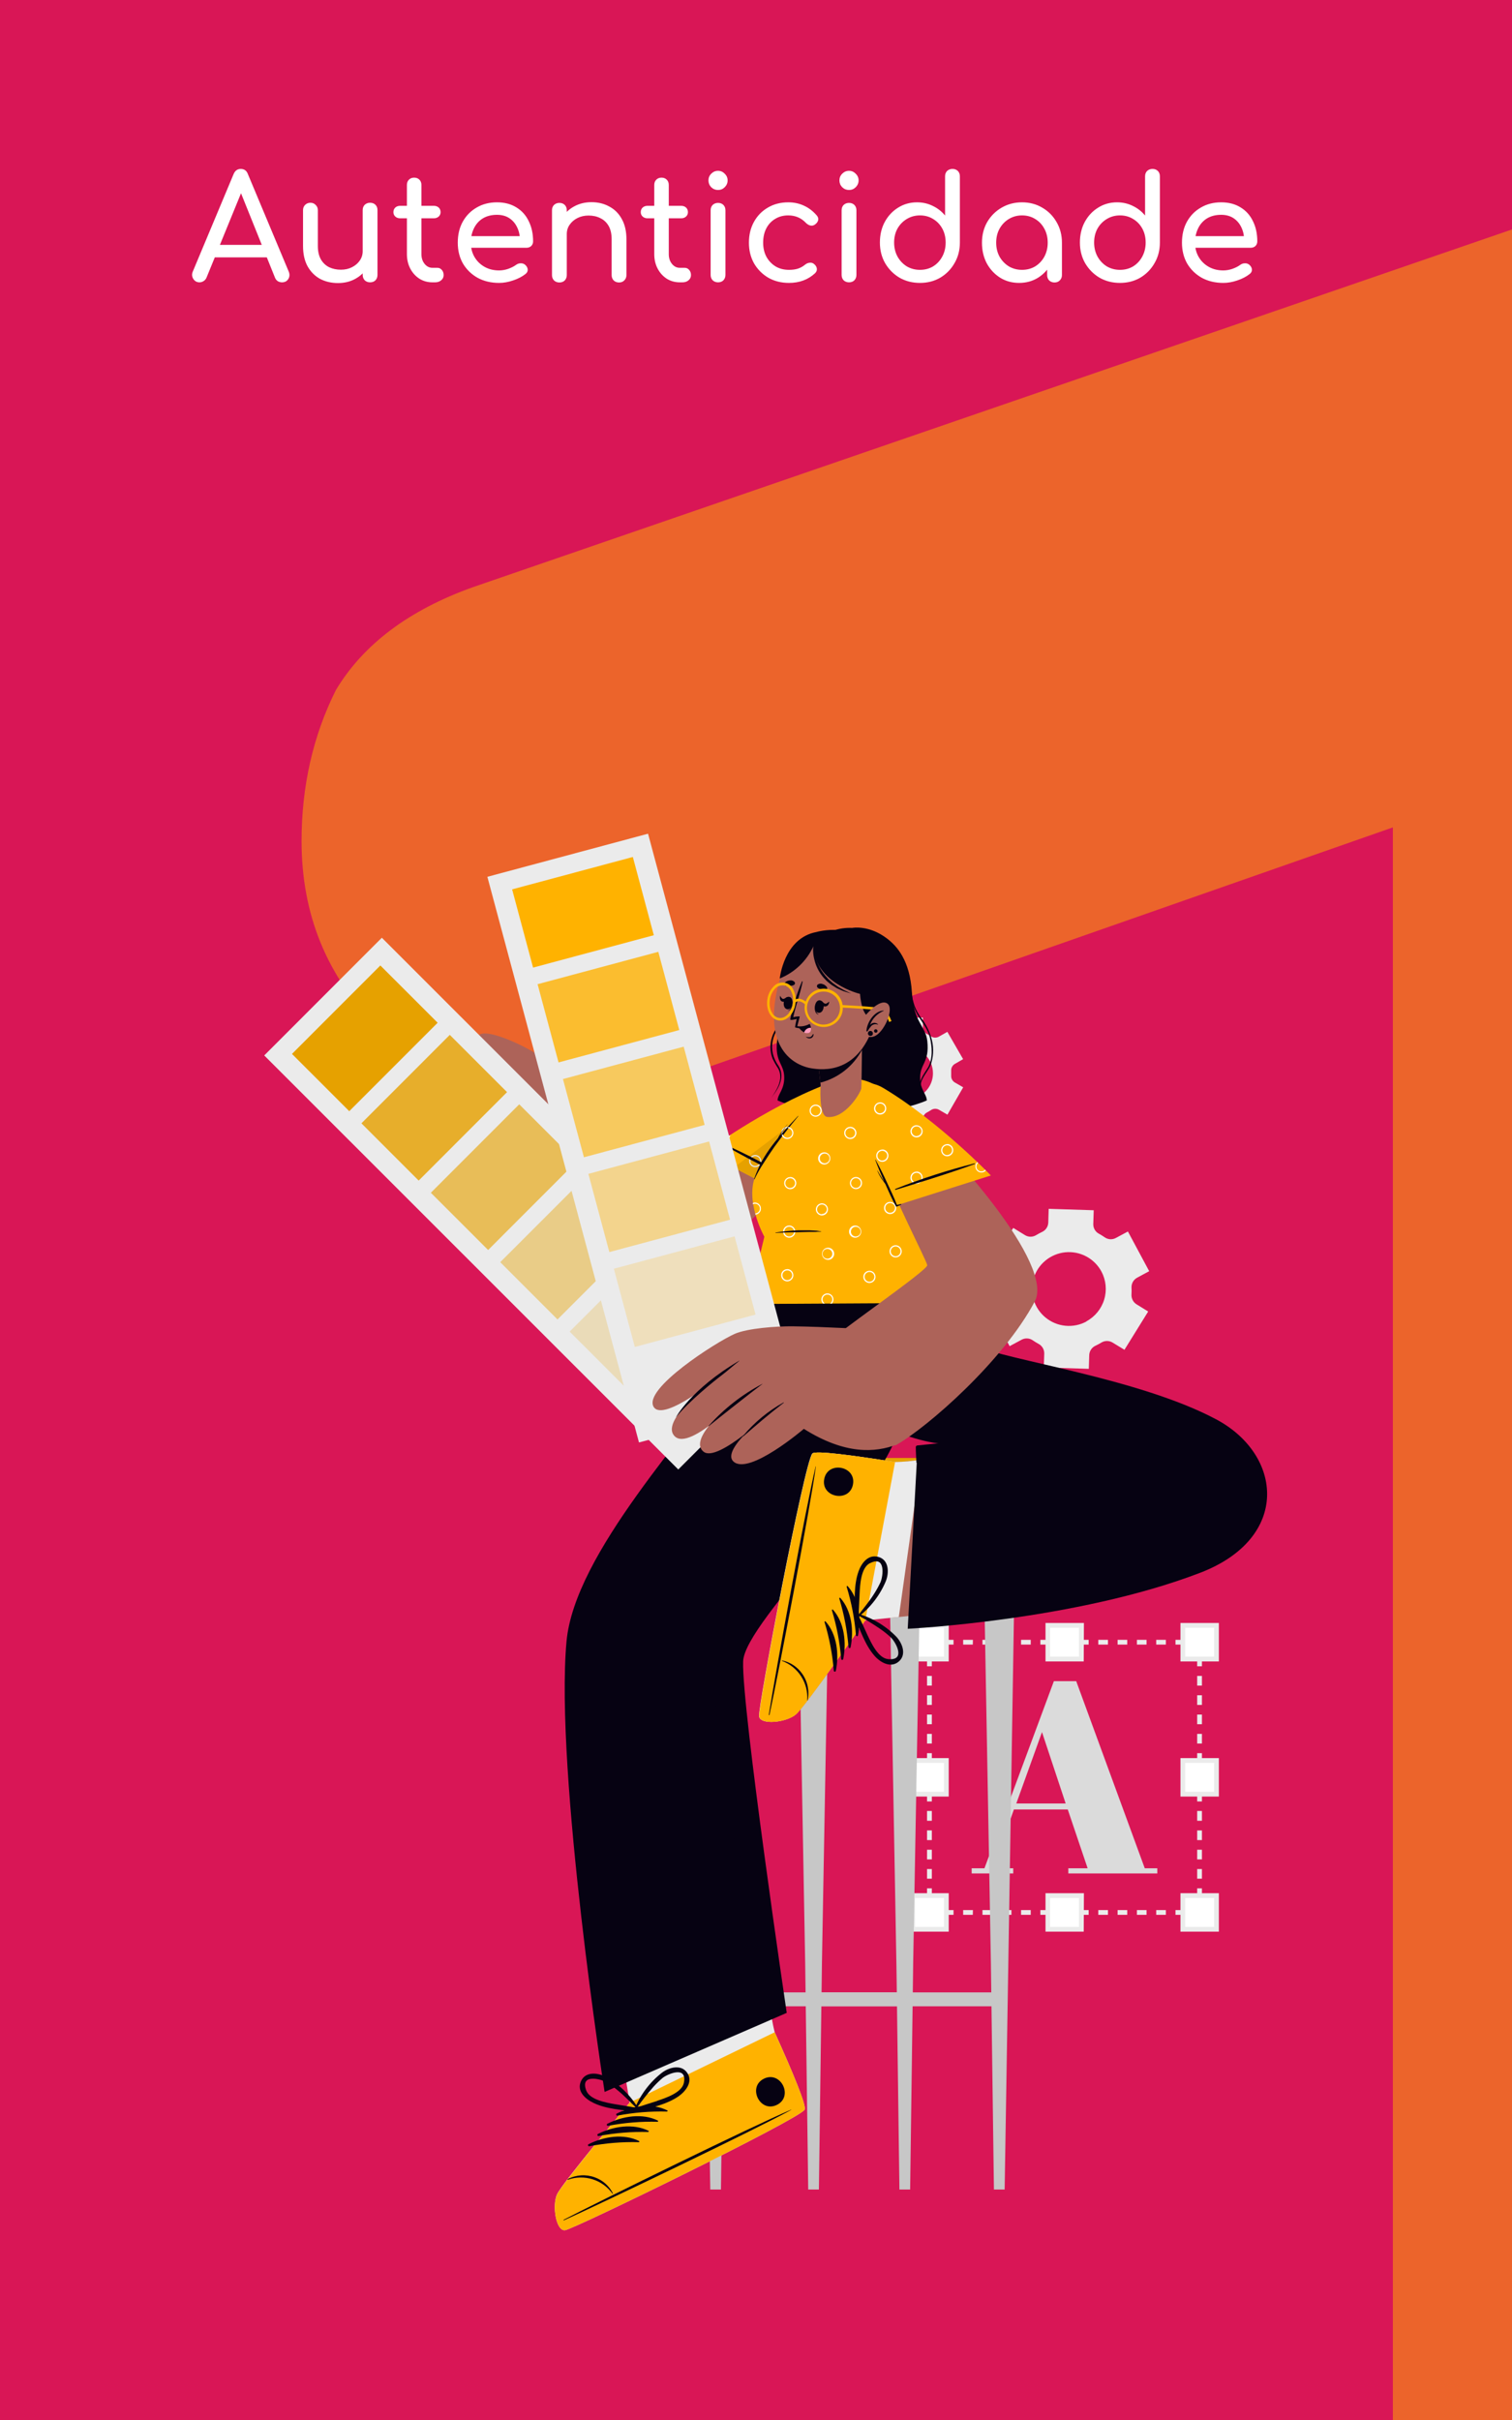 <svg width="375" height="600" viewBox="0 0 375 600" fill="none" xmlns="http://www.w3.org/2000/svg">
<rect x="0" y="0" width="375" height="600" fill="#333333" stroke="none"/>
<g clip-path="url(#clip0_486_337)">
<rect width="375" height="600" fill="#D91656"/>
<path d="M411.842 1378C393.685 1378 377.797 1371.76 364.179 1359.28C351.695 1346.79 345.454 1330.9 345.454 1311.61V205.137L175.227 264.717C162.744 270.391 151.395 273.228 141.181 273.228C121.889 273.228 106.001 266.986 93.518 254.503C81.035 242.02 74.793 226.699 74.793 208.542C74.793 194.924 77.63 182.44 83.304 171.092C90.113 159.743 101.462 151.232 117.35 145.558L379.499 55.338C385.173 53.068 390.847 51.366 396.522 50.231C403.331 47.961 409.005 46.826 413.544 46.826C432.837 46.826 448.157 53.635 459.506 67.253C471.989 79.737 478.231 95.057 478.231 113.215V1311.61C478.231 1330.9 471.989 1346.79 459.506 1359.28C447.022 1371.76 431.134 1378 411.842 1378Z" fill="#FFB200" fill-opacity="0.5"/>
<path d="M49.484 70C48.812 70 48.296 69.712 47.936 69.136C47.576 68.56 47.54 67.948 47.828 67.3L57.944 43.144C58.304 42.304 58.892 41.884 59.708 41.884C60.572 41.884 61.16 42.304 61.472 43.144L71.624 67.372C71.888 68.044 71.84 68.656 71.48 69.208C71.144 69.736 70.628 70 69.932 70C69.572 70 69.224 69.904 68.888 69.712C68.576 69.496 68.348 69.208 68.204 68.848L59.276 46.672H60.284L51.212 68.848C51.044 69.232 50.792 69.52 50.456 69.712C50.144 69.904 49.82 70 49.484 70ZM51.392 63.808L52.832 60.712H66.944L68.384 63.808H51.392ZM83.832 70.18C82.177 70.18 80.689 69.832 79.368 69.136C78.073 68.416 77.04 67.372 76.272 66.004C75.528 64.636 75.156 62.956 75.156 60.964V52.108C75.156 51.58 75.325 51.148 75.66 50.812C76.02 50.452 76.465 50.272 76.993 50.272C77.52 50.272 77.953 50.452 78.288 50.812C78.648 51.148 78.829 51.58 78.829 52.108V60.964C78.829 62.308 79.081 63.424 79.585 64.312C80.088 65.176 80.772 65.824 81.636 66.256C82.501 66.664 83.472 66.868 84.552 66.868C85.585 66.868 86.496 66.664 87.288 66.256C88.105 65.848 88.752 65.296 89.233 64.6C89.713 63.904 89.953 63.124 89.953 62.26H92.221C92.221 63.748 91.849 65.092 91.105 66.292C90.385 67.492 89.388 68.44 88.117 69.136C86.868 69.832 85.441 70.18 83.832 70.18ZM91.788 70C91.26 70 90.817 69.832 90.457 69.496C90.121 69.136 89.953 68.692 89.953 68.164V52.108C89.953 51.556 90.121 51.112 90.457 50.776C90.817 50.44 91.26 50.272 91.788 50.272C92.341 50.272 92.784 50.44 93.121 50.776C93.457 51.112 93.624 51.556 93.624 52.108V68.164C93.624 68.692 93.457 69.136 93.121 69.496C92.784 69.832 92.341 70 91.788 70ZM107.256 70C106.056 70 104.976 69.7 104.016 69.1C103.056 68.476 102.3 67.636 101.748 66.58C101.196 65.524 100.92 64.336 100.92 63.016V45.844C100.92 45.316 101.088 44.884 101.424 44.548C101.76 44.212 102.192 44.044 102.72 44.044C103.248 44.044 103.68 44.212 104.016 44.548C104.352 44.884 104.52 45.316 104.52 45.844V63.016C104.52 63.976 104.784 64.78 105.312 65.428C105.84 66.076 106.488 66.4 107.256 66.4H108.48C108.912 66.4 109.272 66.568 109.56 66.904C109.872 67.24 110.028 67.672 110.028 68.2C110.028 68.728 109.824 69.16 109.416 69.496C109.032 69.832 108.528 70 107.904 70H107.256ZM99.264 54.124C98.76 54.124 98.352 53.98 98.04 53.692C97.728 53.404 97.572 53.044 97.572 52.612C97.572 52.132 97.728 51.748 98.04 51.46C98.352 51.172 98.76 51.028 99.264 51.028H107.58C108.084 51.028 108.492 51.172 108.804 51.46C109.116 51.748 109.272 52.132 109.272 52.612C109.272 53.044 109.116 53.404 108.804 53.692C108.492 53.98 108.084 54.124 107.58 54.124H99.264ZM123.793 70.144C121.801 70.144 120.025 69.724 118.465 68.884C116.929 68.02 115.717 66.844 114.829 65.356C113.965 63.844 113.533 62.116 113.533 60.172C113.533 58.204 113.941 56.476 114.757 54.988C115.597 53.476 116.749 52.3 118.213 51.46C119.677 50.596 121.357 50.164 123.253 50.164C125.125 50.164 126.733 50.584 128.077 51.424C129.421 52.24 130.441 53.38 131.137 54.844C131.857 56.284 132.217 57.952 132.217 59.848C132.217 60.304 132.061 60.688 131.749 61C131.437 61.288 131.041 61.432 130.561 61.432H116.053V58.552H130.453L128.977 59.56C128.953 58.36 128.713 57.292 128.257 56.356C127.801 55.396 127.153 54.64 126.313 54.088C125.473 53.536 124.453 53.26 123.253 53.26C121.885 53.26 120.709 53.56 119.725 54.16C118.765 54.76 118.033 55.588 117.529 56.644C117.025 57.676 116.773 58.852 116.773 60.172C116.773 61.492 117.073 62.668 117.673 63.7C118.273 64.732 119.101 65.548 120.157 66.148C121.213 66.748 122.425 67.048 123.793 67.048C124.537 67.048 125.293 66.916 126.061 66.652C126.853 66.364 127.489 66.04 127.969 65.68C128.329 65.416 128.713 65.284 129.121 65.284C129.553 65.26 129.925 65.38 130.237 65.644C130.645 66.004 130.861 66.4 130.885 66.832C130.909 67.264 130.717 67.636 130.309 67.948C129.493 68.596 128.473 69.124 127.249 69.532C126.049 69.94 124.897 70.144 123.793 70.144ZM153.532 70.036C153.004 70.036 152.56 69.868 152.2 69.532C151.864 69.172 151.696 68.728 151.696 68.2V59.344C151.696 57.976 151.444 56.86 150.94 55.996C150.436 55.132 149.752 54.496 148.888 54.088C148.048 53.656 147.076 53.44 145.972 53.44C144.964 53.44 144.052 53.644 143.236 54.052C142.42 54.46 141.772 55.012 141.292 55.708C140.812 56.38 140.572 57.16 140.572 58.048H138.304C138.304 56.536 138.664 55.192 139.384 54.016C140.128 52.816 141.136 51.868 142.408 51.172C143.68 50.476 145.108 50.128 146.692 50.128C148.348 50.128 149.824 50.488 151.12 51.208C152.44 51.904 153.472 52.936 154.216 54.304C154.984 55.672 155.368 57.352 155.368 59.344V68.2C155.368 68.728 155.188 69.172 154.828 69.532C154.492 69.868 154.06 70.036 153.532 70.036ZM138.736 70.036C138.208 70.036 137.764 69.868 137.404 69.532C137.068 69.172 136.9 68.728 136.9 68.2V52.144C136.9 51.592 137.068 51.148 137.404 50.812C137.764 50.476 138.208 50.308 138.736 50.308C139.288 50.308 139.732 50.476 140.068 50.812C140.404 51.148 140.572 51.592 140.572 52.144V68.2C140.572 68.728 140.404 69.172 140.068 69.532C139.732 69.868 139.288 70.036 138.736 70.036ZM168.603 70C167.403 70 166.323 69.7 165.363 69.1C164.403 68.476 163.647 67.636 163.095 66.58C162.543 65.524 162.267 64.336 162.267 63.016V45.844C162.267 45.316 162.435 44.884 162.771 44.548C163.107 44.212 163.539 44.044 164.067 44.044C164.595 44.044 165.027 44.212 165.363 44.548C165.699 44.884 165.867 45.316 165.867 45.844V63.016C165.867 63.976 166.131 64.78 166.659 65.428C167.187 66.076 167.835 66.4 168.603 66.4H169.827C170.259 66.4 170.619 66.568 170.907 66.904C171.219 67.24 171.375 67.672 171.375 68.2C171.375 68.728 171.171 69.16 170.763 69.496C170.379 69.832 169.875 70 169.251 70H168.603ZM160.611 54.124C160.107 54.124 159.699 53.98 159.387 53.692C159.075 53.404 158.919 53.044 158.919 52.612C158.919 52.132 159.075 51.748 159.387 51.46C159.699 51.172 160.107 51.028 160.611 51.028H168.927C169.431 51.028 169.839 51.172 170.151 51.46C170.463 51.748 170.619 52.132 170.619 52.612C170.619 53.044 170.463 53.404 170.151 53.692C169.839 53.98 169.431 54.124 168.927 54.124H160.611ZM178.084 70C177.556 70 177.112 69.832 176.752 69.496C176.416 69.136 176.248 68.692 176.248 68.164V52.144C176.248 51.592 176.416 51.148 176.752 50.812C177.112 50.476 177.556 50.308 178.084 50.308C178.636 50.308 179.08 50.476 179.416 50.812C179.752 51.148 179.92 51.592 179.92 52.144V68.164C179.92 68.692 179.752 69.136 179.416 69.496C179.08 69.832 178.636 70 178.084 70ZM178.084 47.104C177.436 47.104 176.872 46.876 176.392 46.42C175.936 45.94 175.708 45.376 175.708 44.728C175.708 44.08 175.936 43.528 176.392 43.072C176.872 42.592 177.436 42.352 178.084 42.352C178.732 42.352 179.284 42.592 179.74 43.072C180.22 43.528 180.46 44.08 180.46 44.728C180.46 45.376 180.22 45.94 179.74 46.42C179.284 46.876 178.732 47.104 178.084 47.104ZM195.68 70.144C193.76 70.144 192.044 69.712 190.532 68.848C189.044 67.96 187.868 66.772 187.004 65.284C186.164 63.772 185.744 62.068 185.744 60.172C185.744 58.228 186.164 56.5 187.004 54.988C187.844 53.476 188.996 52.3 190.46 51.46C191.924 50.596 193.604 50.164 195.5 50.164C196.916 50.164 198.212 50.44 199.388 50.992C200.564 51.52 201.62 52.324 202.556 53.404C202.892 53.788 203.012 54.184 202.916 54.592C202.82 55 202.556 55.36 202.124 55.672C201.788 55.912 201.416 55.996 201.008 55.924C200.6 55.828 200.228 55.612 199.892 55.276C198.716 54.028 197.252 53.404 195.5 53.404C194.276 53.404 193.196 53.692 192.26 54.268C191.324 54.82 190.592 55.6 190.064 56.608C189.536 57.616 189.272 58.804 189.272 60.172C189.272 61.468 189.536 62.62 190.064 63.628C190.616 64.636 191.372 65.44 192.332 66.04C193.292 66.616 194.408 66.904 195.68 66.904C196.52 66.904 197.252 66.808 197.876 66.616C198.524 66.4 199.112 66.076 199.64 65.644C200.024 65.332 200.42 65.164 200.828 65.14C201.236 65.092 201.596 65.2 201.908 65.464C202.316 65.8 202.544 66.184 202.592 66.616C202.64 67.024 202.496 67.396 202.16 67.732C200.432 69.34 198.272 70.144 195.68 70.144ZM210.569 70C210.041 70 209.597 69.832 209.237 69.496C208.901 69.136 208.733 68.692 208.733 68.164V52.144C208.733 51.592 208.901 51.148 209.237 50.812C209.597 50.476 210.041 50.308 210.569 50.308C211.121 50.308 211.565 50.476 211.901 50.812C212.237 51.148 212.405 51.592 212.405 52.144V68.164C212.405 68.692 212.237 69.136 211.901 69.496C211.565 69.832 211.121 70 210.569 70ZM210.569 47.104C209.921 47.104 209.357 46.876 208.877 46.42C208.421 45.94 208.193 45.376 208.193 44.728C208.193 44.08 208.421 43.528 208.877 43.072C209.357 42.592 209.921 42.352 210.569 42.352C211.217 42.352 211.769 42.592 212.225 43.072C212.705 43.528 212.945 44.08 212.945 44.728C212.945 45.376 212.705 45.94 212.225 46.42C211.769 46.876 211.217 47.104 210.569 47.104ZM228.164 70.144C226.292 70.144 224.6 69.712 223.088 68.848C221.6 67.96 220.412 66.76 219.524 65.248C218.66 63.736 218.228 62.032 218.228 60.136C218.228 58.24 218.624 56.548 219.416 55.06C220.232 53.548 221.336 52.36 222.728 51.496C224.12 50.608 225.692 50.164 227.444 50.164C228.86 50.164 230.168 50.464 231.368 51.064C232.568 51.64 233.576 52.432 234.392 53.44V43.72C234.392 43.168 234.56 42.724 234.896 42.388C235.256 42.052 235.7 41.884 236.228 41.884C236.78 41.884 237.224 42.052 237.56 42.388C237.896 42.724 238.064 43.168 238.064 43.72V60.136C238.064 62.032 237.62 63.736 236.732 65.248C235.868 66.76 234.692 67.96 233.204 68.848C231.716 69.712 230.036 70.144 228.164 70.144ZM228.164 66.904C229.388 66.904 230.48 66.616 231.44 66.04C232.4 65.44 233.156 64.624 233.708 63.592C234.26 62.56 234.536 61.408 234.536 60.136C234.536 58.84 234.26 57.688 233.708 56.68C233.156 55.672 232.4 54.88 231.44 54.304C230.48 53.704 229.388 53.404 228.164 53.404C226.964 53.404 225.872 53.704 224.888 54.304C223.928 54.88 223.16 55.672 222.584 56.68C222.032 57.688 221.756 58.84 221.756 60.136C221.756 61.408 222.032 62.56 222.584 63.592C223.16 64.624 223.928 65.44 224.888 66.04C225.872 66.616 226.964 66.904 228.164 66.904ZM252.757 70.144C251.005 70.144 249.433 69.712 248.041 68.848C246.649 67.96 245.545 66.772 244.729 65.284C243.937 63.772 243.541 62.068 243.541 60.172C243.541 58.276 243.973 56.572 244.837 55.06C245.725 53.548 246.913 52.36 248.401 51.496C249.913 50.608 251.605 50.164 253.477 50.164C255.349 50.164 257.029 50.608 258.517 51.496C260.005 52.36 261.181 53.548 262.045 55.06C262.933 56.572 263.377 58.276 263.377 60.172H261.973C261.973 62.068 261.565 63.772 260.749 65.284C259.957 66.772 258.865 67.96 257.473 68.848C256.081 69.712 254.509 70.144 252.757 70.144ZM253.477 66.904C254.701 66.904 255.793 66.616 256.753 66.04C257.713 65.44 258.469 64.636 259.021 63.628C259.573 62.596 259.849 61.444 259.849 60.172C259.849 58.876 259.573 57.724 259.021 56.716C258.469 55.684 257.713 54.88 256.753 54.304C255.793 53.704 254.701 53.404 253.477 53.404C252.277 53.404 251.185 53.704 250.201 54.304C249.241 54.88 248.473 55.684 247.897 56.716C247.345 57.724 247.069 58.876 247.069 60.172C247.069 61.444 247.345 62.596 247.897 63.628C248.473 64.636 249.241 65.44 250.201 66.04C251.185 66.616 252.277 66.904 253.477 66.904ZM261.541 70.036C261.013 70.036 260.569 69.868 260.209 69.532C259.873 69.172 259.705 68.728 259.705 68.2V62.692L260.389 58.876L263.377 60.172V68.2C263.377 68.728 263.197 69.172 262.837 69.532C262.501 69.868 262.069 70.036 261.541 70.036ZM277.77 70.144C275.898 70.144 274.206 69.712 272.694 68.848C271.206 67.96 270.018 66.76 269.13 65.248C268.266 63.736 267.834 62.032 267.834 60.136C267.834 58.24 268.23 56.548 269.022 55.06C269.838 53.548 270.942 52.36 272.334 51.496C273.726 50.608 275.298 50.164 277.05 50.164C278.466 50.164 279.774 50.464 280.974 51.064C282.174 51.64 283.182 52.432 283.998 53.44V43.72C283.998 43.168 284.166 42.724 284.502 42.388C284.862 42.052 285.306 41.884 285.834 41.884C286.386 41.884 286.83 42.052 287.166 42.388C287.502 42.724 287.67 43.168 287.67 43.72V60.136C287.67 62.032 287.226 63.736 286.338 65.248C285.474 66.76 284.298 67.96 282.81 68.848C281.322 69.712 279.642 70.144 277.77 70.144ZM277.77 66.904C278.994 66.904 280.086 66.616 281.046 66.04C282.006 65.44 282.762 64.624 283.314 63.592C283.866 62.56 284.142 61.408 284.142 60.136C284.142 58.84 283.866 57.688 283.314 56.68C282.762 55.672 282.006 54.88 281.046 54.304C280.086 53.704 278.994 53.404 277.77 53.404C276.57 53.404 275.478 53.704 274.494 54.304C273.534 54.88 272.766 55.672 272.19 56.68C271.638 57.688 271.362 58.84 271.362 60.136C271.362 61.408 271.638 62.56 272.19 63.592C272.766 64.624 273.534 65.44 274.494 66.04C275.478 66.616 276.57 66.904 277.77 66.904ZM303.406 70.144C301.414 70.144 299.638 69.724 298.078 68.884C296.542 68.02 295.33 66.844 294.442 65.356C293.578 63.844 293.146 62.116 293.146 60.172C293.146 58.204 293.554 56.476 294.37 54.988C295.21 53.476 296.362 52.3 297.826 51.46C299.29 50.596 300.97 50.164 302.866 50.164C304.738 50.164 306.346 50.584 307.69 51.424C309.034 52.24 310.054 53.38 310.75 54.844C311.47 56.284 311.83 57.952 311.83 59.848C311.83 60.304 311.674 60.688 311.362 61C311.05 61.288 310.654 61.432 310.174 61.432H295.666V58.552H310.066L308.59 59.56C308.566 58.36 308.326 57.292 307.87 56.356C307.414 55.396 306.766 54.64 305.926 54.088C305.086 53.536 304.066 53.26 302.866 53.26C301.498 53.26 300.322 53.56 299.338 54.16C298.378 54.76 297.646 55.588 297.142 56.644C296.638 57.676 296.386 58.852 296.386 60.172C296.386 61.492 296.686 62.668 297.286 63.7C297.886 64.732 298.714 65.548 299.77 66.148C300.826 66.748 302.038 67.048 303.406 67.048C304.15 67.048 304.906 66.916 305.674 66.652C306.466 66.364 307.102 66.04 307.582 65.68C307.942 65.416 308.326 65.284 308.734 65.284C309.166 65.26 309.538 65.38 309.85 65.644C310.258 66.004 310.474 66.4 310.498 66.832C310.522 67.264 310.33 67.636 309.922 67.948C309.106 68.596 308.086 69.124 306.862 69.532C305.662 69.94 304.51 70.144 303.406 70.144Z" fill="white"/>
<path d="M298.1 474.75H296.33V473.57H296.92V472.98H298.1V474.75Z" fill="#EBEBEB"/>
<path d="M293.94 474.75H291.54V473.57H293.94V474.75ZM289.15 474.75H286.76V473.57H289.15V474.75ZM284.36 474.75H281.97V473.57H284.36V474.75ZM279.57 474.75H277.18V473.57H279.57V474.75ZM274.79 474.75H272.39V473.57H274.79V474.75ZM270 474.75H267.6V473.57H270V474.75ZM265.21 474.75H262.82V473.57H265.21V474.75ZM260.42 474.75H258.03V473.57H260.42V474.75ZM255.64 474.75H253.24V473.57H255.64V474.75ZM250.85 474.75H248.45V473.57H250.85V474.75ZM246.06 474.75H243.67V473.57H246.06V474.75ZM241.27 474.75H238.88V473.57H241.3L241.27 474.75ZM236.49 474.75H234.09V473.57H236.49V474.75Z" fill="#EBEBEB"/>
<path d="M231.7 474.75H229.92V472.98H231.11V473.57H231.7V474.75Z" fill="#EBEBEB"/>
<path d="M231.11 470.58H229.92V468.19H231.11V470.58ZM231.11 465.79H229.92V463.4H231.11V465.79ZM231.11 461.01H229.92V458.61H231.11V461.01ZM231.11 456.22H229.92V453.82H231.11V456.22ZM231.11 451.43H229.92V449H231.11V451.43ZM231.11 446.64H229.92V444.25H231.11V446.64ZM231.11 441.86H229.92V439.46H231.11V441.86ZM231.11 437.07H229.92V434.67H231.11V437.07ZM231.11 432.28H229.92V429.89H231.11V432.28ZM231.11 427.49H229.92V425.1H231.11V427.49ZM231.11 422.71H229.92V420.31H231.11V422.71ZM231.11 417.92H229.92V415.52H231.11V417.92ZM231.11 413.13H229.92V410.74H231.11V413.13Z" fill="#EBEBEB"/>
<path d="M231.11 408.34H229.92V406.57H231.7V407.75H231.11V408.34Z" fill="#EBEBEB"/>
<path d="M293.94 407.75H291.54V406.57H293.94V407.75ZM289.15 407.75H286.76V406.57H289.15V407.75ZM284.36 407.75H281.97V406.57H284.36V407.75ZM279.57 407.75H277.18V406.57H279.57V407.75ZM274.79 407.75H272.39V406.57H274.79V407.75ZM270 407.75H267.6V406.57H270V407.75ZM265.21 407.75H262.82V406.57H265.21V407.75ZM260.42 407.75H258.03V406.57H260.42V407.75ZM255.64 407.75H253.24V406.57H255.64V407.75ZM250.85 407.75H248.45V406.57H250.85V407.75ZM246.06 407.75H243.67V406.57H246.06V407.75ZM241.27 407.75H238.88V406.57H241.3L241.27 407.75ZM236.49 407.75H234.09V406.57H236.49V407.75Z" fill="#EBEBEB"/>
<path d="M298.1 408.34H296.92V407.75H296.33V406.57H298.1V408.34Z" fill="#EBEBEB"/>
<path d="M298.1 470.58H296.92V468.19H298.1V470.58ZM298.1 465.79H296.92V463.4H298.1V465.79ZM298.1 461.01H296.92V458.61H298.1V461.01ZM298.1 456.22H296.92V453.83H298.1V456.22ZM298.1 451.43H296.92V449H298.1V451.43ZM298.1 446.64H296.92V444.25H298.1V446.64ZM298.1 441.86H296.92V439.46H298.1V441.86ZM298.1 437.07H296.92V434.67H298.1V437.07ZM298.1 432.28H296.92V429.89H298.1V432.28ZM298.1 427.49H296.92V425.1H298.1V427.49ZM298.1 422.71H296.92V420.31H298.1V422.71ZM298.1 417.92H296.92V415.52H298.1V417.92ZM298.1 413.13H296.92V410.74H298.1V413.13Z" fill="#EBEBEB"/>
<path d="M234.69 469.98H226.34V478.33H234.69V469.98Z" fill="white"/>
<path d="M235.3 478.92H225.77V469.39H235.3V478.92ZM226.95 477.74H234.12V470.58H226.95V477.74Z" fill="#EBEBEB"/>
<path d="M234.69 436.48H226.34V444.83H234.69V436.48Z" fill="white"/>
<path d="M235.3 445.43H225.77V435.89H235.3V445.43ZM226.95 444.24H234.12V437.08H226.95V444.24Z" fill="#EBEBEB"/>
<path d="M234.69 402.99H226.34V411.34H234.69V402.99Z" fill="white"/>
<path d="M235.3 411.93H225.77V402.39H235.3V411.93ZM226.95 410.74H234.12V403.58H226.95V410.74Z" fill="#EBEBEB"/>
<path d="M301.69 469.98H293.34V478.33H301.69V469.98Z" fill="white"/>
<path d="M302.3 478.92H292.77V469.39H302.3V478.92ZM293.95 477.74H301.12V470.58H293.95V477.74Z" fill="#EBEBEB"/>
<path d="M301.69 436.48H293.34V444.83H301.69V436.48Z" fill="white"/>
<path d="M302.3 445.43H292.77V435.89H302.3V445.43ZM293.95 444.24H301.12V437.08H293.95V444.24Z" fill="#EBEBEB"/>
<path d="M301.69 402.99H293.34V411.34H301.69V402.99Z" fill="white"/>
<path d="M302.3 411.93H292.77V402.39H302.3V411.93ZM293.95 410.74H301.12V403.58H293.95V410.74Z" fill="#EBEBEB"/>
<path d="M268.19 402.99H259.84V411.34H268.19V402.99Z" fill="white"/>
<path d="M268.78 411.93H259.3V402.39H268.83L268.78 411.93ZM260.43 410.74H267.6V403.58H260.43V410.74Z" fill="#EBEBEB"/>
<path d="M268.19 469.98H259.84V478.33H268.19V469.98Z" fill="white"/>
<path d="M268.78 478.92H259.3V469.39H268.83L268.78 478.92ZM260.43 477.74H267.6V470.58H260.43V477.74Z" fill="#EBEBEB"/>
<path d="M264.82 448.63H251.46L246.3 463.21H251.3V464.49H240.99V463.21H244.16L261.38 416.82H266.92L283.92 463.21H287.03V464.49H264.96V463.21H269.75L264.82 448.63ZM252.06 447.14H264.3L258.43 429.45L252.06 447.14Z" fill="#DBDBDB"/>
<path d="M278.88 334.66L284.77 325.17L281.86 323.37C281.446 323.106 281.112 322.733 280.895 322.292C280.678 321.851 280.586 321.359 280.63 320.87C280.665 320.314 280.665 319.756 280.63 319.2C280.617 318.709 280.74 318.224 280.985 317.799C281.23 317.373 281.589 317.024 282.02 316.79L285.02 315.17L279.74 305.33L276.74 306.94C276.308 307.172 275.819 307.279 275.329 307.247C274.84 307.215 274.369 307.046 273.97 306.76C273.51 306.44 273.03 306.15 272.55 305.88C272.116 305.651 271.755 305.304 271.507 304.88C271.26 304.456 271.136 303.971 271.15 303.48L271.26 300.06L260.09 299.71L259.99 303.14C259.969 303.632 259.812 304.108 259.537 304.516C259.262 304.923 258.878 305.247 258.43 305.45L257.7 305.82L256.98 306.23C256.564 306.488 256.084 306.624 255.595 306.624C255.106 306.624 254.626 306.488 254.21 306.23L251.3 304.44L245.42 313.93L248.33 315.73C248.746 315.992 249.082 316.365 249.299 316.806C249.516 317.247 249.606 317.74 249.56 318.23C249.51 318.785 249.49 319.343 249.5 319.9C249.515 320.389 249.394 320.872 249.15 321.295C248.906 321.719 248.55 322.067 248.12 322.3L245.12 323.92L250.4 333.76L253.4 332.15C253.833 331.92 254.321 331.815 254.811 331.847C255.3 331.878 255.771 332.046 256.17 332.33C256.628 332.645 257.102 332.935 257.59 333.2C258.024 333.433 258.384 333.781 258.631 334.207C258.878 334.632 259.002 335.118 258.99 335.61L258.88 339.03L270.04 339.38L270.15 335.95C270.172 335.461 270.328 334.988 270.602 334.582C270.875 334.176 271.255 333.854 271.7 333.65L272.44 333.28C272.69 333.15 272.92 333.01 273.16 332.87C273.578 332.612 274.059 332.476 274.55 332.476C275.041 332.476 275.522 332.612 275.94 332.87L278.88 334.66ZM269.43 327.66C267.835 328.513 266.022 328.874 264.221 328.698C262.42 328.521 260.712 327.814 259.313 326.667C257.914 325.52 256.886 323.983 256.36 322.252C255.834 320.521 255.833 318.673 256.357 316.941C256.881 315.209 257.907 313.671 259.305 312.523C260.703 311.374 262.41 310.665 264.211 310.486C266.011 310.307 267.824 310.666 269.421 311.518C271.017 312.369 272.326 313.675 273.18 315.27C274.314 317.405 274.556 319.902 273.853 322.214C273.15 324.527 271.56 326.467 269.43 327.61V327.66Z" fill="#EBEBEB"/>
<path d="M238.87 262.6L234.96 255.83L232.89 257C232.586 257.183 232.236 257.274 231.881 257.264C231.526 257.253 231.182 257.141 230.89 256.94C230.568 256.724 230.234 256.527 229.89 256.35C229.587 256.193 229.334 255.957 229.158 255.665C228.981 255.374 228.889 255.04 228.89 254.7V252.3H221.06V254.7C221.061 255.04 220.968 255.374 220.792 255.665C220.615 255.957 220.362 256.193 220.06 256.35C219.716 256.527 219.382 256.724 219.06 256.94C218.767 257.141 218.423 257.253 218.069 257.264C217.714 257.274 217.364 257.183 217.06 257L214.99 255.81L211.07 262.58L213.16 263.78C213.458 263.954 213.701 264.209 213.862 264.515C214.023 264.821 214.095 265.165 214.07 265.51C214.07 265.7 214.07 265.89 214.07 266.08C214.07 266.27 214.07 266.47 214.07 266.66C214.093 267.003 214.02 267.345 213.859 267.649C213.698 267.953 213.456 268.206 213.16 268.38L211.07 269.58L214.99 276.36L217.07 275.16C217.376 274.981 217.726 274.892 218.08 274.905C218.434 274.917 218.777 275.03 219.07 275.23C219.39 275.44 219.73 275.64 220.07 275.82C220.373 275.975 220.627 276.212 220.803 276.503C220.98 276.795 221.072 277.129 221.07 277.47V279.86H228.9V277.47C228.897 277.129 228.99 276.795 229.166 276.503C229.343 276.212 229.597 275.975 229.9 275.82C230.24 275.64 230.58 275.44 230.9 275.23C231.192 275.03 231.536 274.917 231.89 274.905C232.244 274.892 232.594 274.981 232.9 275.16L234.98 276.36L238.89 269.58L236.81 268.38C236.515 268.205 236.275 267.951 236.116 267.647C235.957 267.344 235.886 267.002 235.91 266.66C235.91 266.47 235.91 266.28 235.91 266.08C235.91 265.88 235.91 265.7 235.91 265.51C235.885 265.165 235.957 264.821 236.118 264.515C236.279 264.209 236.522 263.954 236.82 263.78L238.87 262.6ZM231.39 266.1C231.39 267.368 231.014 268.608 230.309 269.662C229.604 270.716 228.602 271.538 227.43 272.023C226.259 272.508 224.969 272.634 223.726 272.386C222.482 272.138 221.34 271.526 220.444 270.629C219.548 269.731 218.938 268.588 218.692 267.344C218.446 266.1 218.574 264.811 219.061 263.64C219.547 262.469 220.37 261.468 221.426 260.765C222.481 260.062 223.722 259.688 224.99 259.69C225.831 259.69 226.664 259.856 227.441 260.178C228.218 260.5 228.924 260.973 229.519 261.568C230.113 262.163 230.584 262.87 230.906 263.648C231.227 264.425 231.391 265.258 231.39 266.1Z" fill="#EBEBEB"/>
<path d="M224.399 493.98H177.479V497.43H224.399V493.98Z" fill="#C7C7C7"/>
<path d="M220.49 380.2L220.74 398.91L222.32 486.87L222.38 490.82L223.07 542.86H225.73L226.43 490.82L226.48 486.87L228.06 398.91L228.31 380.2H220.49Z" fill="#C7C7C7"/>
<path d="M228.31 380.2H220.49L220.74 398.91H228.06L228.31 380.2Z" fill="#A6A6A6"/>
<path d="M173.57 380.2L173.82 398.91L176.16 542.86H178.81L179.51 490.82L179.56 486.87L181.15 398.91L181.4 380.2H173.57Z" fill="#C7C7C7"/>
<path d="M173.57 380.2L173.82 398.91H181.15L181.4 380.2H173.57Z" fill="#A6A6A6"/>
<path d="M247.83 493.98H201.77V497.43H247.83V493.98Z" fill="#C7C7C7"/>
<path d="M243.93 380.2L244.18 398.91L245.76 486.87L245.81 490.82L246.51 542.86H249.17L251.5 398.91L251.75 380.2H243.93Z" fill="#C7C7C7"/>
<path d="M251.75 380.2H243.93L244.18 398.91H251.5L251.75 380.2Z" fill="#A6A6A6"/>
<path d="M197.86 380.2L198.11 398.91L199.7 486.87L199.75 490.82L200.45 542.86H203.1L203.8 490.82L203.85 486.87L205.44 398.91L205.69 380.2H197.86Z" fill="#C7C7C7"/>
<path d="M205.69 380.2H197.86L198.11 398.91H205.44L205.69 380.2Z" fill="#A6A6A6"/>
<path d="M254.86 361.48H169.5V381.74H254.86V361.48Z" fill="#FFB200"/>
<path opacity="0.1" d="M254.86 361.48H187.33V381.74H254.86V361.48Z" fill="#060212"/>
<path d="M140.16 552.94C142.42 552.64 198.09 525.45 199.55 523.07C200.12 522.17 196.63 513.83 192.13 503.87C191.13 501.72 187.27 467.19 187.27 467.19L149.54 481.42L156.19 521.3C156.19 521.3 139.53 541.25 138.19 544.03C136.85 546.81 137.9 553.24 140.16 552.94Z" fill="#AD6359"/>
<path d="M199.55 523.07C198.09 525.45 142.42 552.64 140.16 552.94C137.9 553.24 136.89 546.8 138.16 544.03C139.43 541.26 156.16 521.3 156.16 521.3L154.81 513L191 497.46C191.229 499.617 191.606 501.755 192.13 503.86C196.63 513.83 200.11 522.17 199.55 523.07Z" fill="#EBEBEB"/>
<path d="M140.16 552.94C142.42 552.64 198.09 525.45 199.55 523.07C200.12 522.17 196.63 513.83 192.13 503.87L156.19 521.3C156.19 521.3 139.53 541.25 138.19 544.03C136.85 546.81 137.9 553.24 140.16 552.94Z" fill="#FFB200"/>
<path d="M139.87 550.32C149.09 545.53 186.72 527.09 196.2 523.06C196.28 523.06 196.3 523.06 196.2 523.12C187.2 528.07 149.38 546.2 139.91 550.47C139.74 550.56 139.67 550.42 139.87 550.32Z" fill="#060212"/>
<path d="M140.8 540.28C141.824 539.743 142.949 539.425 144.102 539.348C145.256 539.27 146.413 539.434 147.5 539.83C149.468 540.527 151.088 541.961 152.02 543.83C152.02 543.89 151.94 543.94 151.91 543.89C150.691 542.194 148.955 540.94 146.962 540.316C144.969 539.692 142.828 539.732 140.86 540.43C140.85 540.434 140.839 540.436 140.829 540.435C140.818 540.435 140.808 540.433 140.798 540.429C140.788 540.425 140.779 540.419 140.772 540.411C140.765 540.403 140.759 540.395 140.755 540.385C140.751 540.375 140.749 540.364 140.749 540.354C140.749 540.343 140.751 540.333 140.756 540.323C140.76 540.313 140.766 540.304 140.773 540.297C140.781 540.289 140.79 540.284 140.8 540.28Z" fill="#060212"/>
<path d="M153.02 524C156.73 522.12 161.71 521.32 165.52 523.25C165.67 523.32 165.52 523.53 165.42 523.53C161.315 523.422 157.212 523.758 153.18 524.53C153.145 524.54 153.108 524.544 153.072 524.54C153.036 524.537 153.001 524.526 152.969 524.509C152.937 524.492 152.908 524.468 152.885 524.44C152.862 524.412 152.845 524.38 152.835 524.345C152.824 524.31 152.821 524.274 152.824 524.237C152.828 524.201 152.838 524.166 152.856 524.134C152.873 524.102 152.896 524.074 152.924 524.051C152.952 524.028 152.985 524.01 153.02 524Z" fill="#060212"/>
<path d="M150.69 526.53C154.4 524.65 159.37 523.86 163.18 525.78C163.33 525.85 163.18 526.06 163.09 526.06C158.986 525.957 154.883 526.293 150.85 527.06C150.78 527.081 150.704 527.073 150.639 527.039C150.574 527.004 150.526 526.945 150.505 526.875C150.484 526.804 150.491 526.729 150.526 526.664C150.561 526.599 150.62 526.551 150.69 526.53Z" fill="#060212"/>
<path d="M148.35 529.06C152.06 527.19 157.04 526.39 160.85 528.31C161 528.38 160.85 528.59 160.75 528.59C156.646 528.488 152.543 528.823 148.51 529.59C148.439 529.611 148.364 529.604 148.299 529.569C148.234 529.534 148.186 529.475 148.165 529.405C148.143 529.335 148.151 529.259 148.186 529.194C148.22 529.13 148.279 529.081 148.35 529.06Z" fill="#060212"/>
<path d="M146.02 531.6C149.73 529.72 154.7 528.92 158.52 530.84C158.66 530.92 158.52 531.13 158.42 531.12C154.316 531.012 150.212 531.348 146.18 532.12C146.111 532.141 146.036 532.134 145.972 532.1C145.909 532.066 145.861 532.009 145.84 531.94C145.818 531.871 145.825 531.796 145.859 531.732C145.893 531.669 145.951 531.621 146.02 531.6Z" fill="#060212"/>
<path d="M189.5 515.36C193.69 513.36 196.86 519.84 192.66 521.88C188.46 523.92 185.3 517.4 189.5 515.36Z" fill="#060212"/>
<path d="M147.09 521.33C150.38 522.95 154.25 523.08 157.8 523.63C157.877 523.629 157.952 523.611 158.021 523.577C158.09 523.543 158.151 523.494 158.199 523.433C158.247 523.373 158.28 523.303 158.298 523.228C158.315 523.153 158.316 523.075 158.3 523C158.317 522.995 158.332 522.987 158.345 522.974C158.358 522.962 158.368 522.947 158.374 522.931C158.38 522.914 158.382 522.896 158.379 522.879C158.377 522.861 158.37 522.844 158.36 522.83C156.415 519.536 153.635 516.814 150.3 514.94C148.3 513.88 145.21 513.51 144.09 516C142.97 518.49 145.17 520.39 147.09 521.33ZM145.41 518.33C143.79 514.09 148.98 515.42 150.41 516.26C151.318 516.812 152.184 517.43 153 518.11C154.73 519.48 156.23 521.11 157.81 522.61C156.08 522.24 154.33 522.02 152.59 521.71C150.5 521.34 146.3 520.66 145.41 518.32V518.33Z" fill="#060212"/>
<path d="M170.49 514C169.01 511.71 165.97 512.54 164.19 513.88C161.173 516.229 158.83 519.334 157.4 522.88C157.392 522.895 157.387 522.913 157.387 522.93C157.387 522.948 157.391 522.965 157.399 522.98C157.407 522.996 157.418 523.01 157.432 523.02C157.446 523.03 157.463 523.037 157.48 523.04C157.473 523.12 157.485 523.2 157.516 523.274C157.546 523.348 157.593 523.414 157.653 523.467C157.714 523.519 157.785 523.557 157.863 523.577C157.941 523.596 158.022 523.597 158.1 523.58C161.53 522.51 165.34 521.8 168.35 519.71C170.1 518.46 171.89 516.14 170.49 514ZM162.98 520.9C161.3 521.46 159.6 521.9 157.98 522.57C159.252 520.779 160.614 519.053 162.06 517.4C162.773 516.61 163.538 515.868 164.35 515.18C165.62 514.18 170.56 512.05 169.59 516.49C169.03 518.9 164.98 520.2 162.98 520.87V520.9Z" fill="#060212"/>
<path d="M195.12 499.06L149.95 518.66C149.95 518.66 137.58 439.25 140.5 407C142.5 385.11 170.58 355.66 184.12 336C184.91 334.86 187.22 322 187.22 322H224.44L223.86 350.05C223.02 367.05 184.65 401.73 184.31 411.93C183.92 423.41 195.12 499.06 195.12 499.06Z" fill="#060212"/>
<path d="M150.73 507.27C161.03 501.91 189 490.12 190.5 489.75C190.6 489.75 190.67 489.87 190.59 489.93C189.49 490.69 163.06 503.28 150.8 507.41C150.71 507.44 150.64 507.32 150.73 507.27Z" fill="#060212"/>
<path d="M215.1 356.7C214.75 357.38 214.38 358.05 213.97 358.7C212.495 360.975 210.906 363.175 209.209 365.29L203.81 372.29C200.21 376.97 196.66 381.68 193.05 386.35C189.44 391.02 186.05 395.35 182.64 399.97C181.074 402.013 179.765 404.239 178.74 406.6C177.78 409.028 177.239 411.601 177.14 414.21C176.86 419.75 177.899 425.39 178.589 430.87C179.309 436.663 180.086 442.45 180.92 448.23C181.753 454.01 182.636 459.78 183.57 465.54C184.48 471.21 185.26 476.95 186.5 482.54C186.82 483.99 187.07 485.45 187.35 486.9C187.35 486.98 187.49 486.96 187.48 486.9C185.72 475.38 184.053 463.847 182.48 452.3C181.68 446.52 180.913 440.737 180.18 434.95C179.46 429.33 178.56 423.67 178.25 418.01C178.042 415.276 178.217 412.526 178.769 409.84C179.425 407.269 180.543 404.84 182.07 402.67C183.6 400.39 185.34 398.22 187.07 396.05C188.88 393.71 190.65 391.36 192.45 389.05C196.05 384.383 199.643 379.7 203.23 375C206.66 370.52 210.23 366.1 213.48 361.48C215.021 359.362 216.288 357.057 217.25 354.62C218.111 352.203 218.659 349.686 218.88 347.13C219.46 341.53 219.15 335.83 219.04 330.22C219.04 328.79 218.98 327.36 218.94 325.93C218.94 325.906 218.93 325.883 218.913 325.866C218.896 325.849 218.873 325.84 218.85 325.84C218.826 325.84 218.803 325.849 218.786 325.866C218.769 325.883 218.76 325.906 218.76 325.93C218.49 331.64 218.439 337.35 218.209 343.06C218.151 345.84 217.816 348.607 217.209 351.32C216.752 353.184 216.081 354.99 215.209 356.7" fill="#060212"/>
<path d="M188.3 425.53C188 423.27 199.61 362.41 201.52 360.37C202.24 359.59 211.2 360.77 221.99 362.49C224.32 362.87 258.66 357.55 258.66 357.55L254.84 397.69L214.61 401.75C214.61 401.75 199.75 423.06 197.41 425.07C195.07 427.08 188.56 427.79 188.3 425.53Z" fill="#AD6359"/>
<path d="M201.47 360.37C199.55 362.37 187.95 423.26 188.25 425.52C188.55 427.78 195.03 427.07 197.36 425.07C199.69 423.07 214.57 401.75 214.57 401.75L222.92 400.9L228.42 361.9C226.276 362.247 224.111 362.444 221.94 362.49C211.15 360.77 202.19 359.6 201.47 360.37Z" fill="#EBEBEB"/>
<path d="M188.3 425.53C188 423.27 199.61 362.41 201.52 360.37C202.24 359.59 211.2 360.77 221.99 362.49L214.61 401.75C214.61 401.75 199.75 423.06 197.41 425.07C195.07 427.08 188.56 427.79 188.3 425.53Z" fill="#FFB200"/>
<path d="M190.85 425.12C193.05 414.97 200.95 373.81 202.35 363.6C202.35 363.52 202.35 363.51 202.29 363.6C199.89 373.6 192.29 414.84 190.69 425.1C190.65 425.3 190.81 425.33 190.85 425.12Z" fill="#060212"/>
<path d="M200.3 421.58C200.546 420.451 200.555 419.283 200.326 418.15C200.097 417.017 199.635 415.944 198.97 415C197.792 413.291 196.001 412.102 193.97 411.68C193.91 411.68 193.89 411.78 193.97 411.8C195.922 412.533 197.585 413.88 198.708 415.637C199.831 417.395 200.355 419.47 200.2 421.55C200.204 421.559 200.21 421.567 200.217 421.573C200.225 421.579 200.234 421.584 200.243 421.587C200.253 421.59 200.262 421.591 200.272 421.589C200.282 421.588 200.291 421.585 200.3 421.58Z" fill="#060212"/>
<path d="M212.79 405.51C213.63 401.44 213.09 396.43 210.24 393.26C210.13 393.13 209.95 393.26 209.99 393.43C211.189 397.356 211.963 401.399 212.3 405.49C212.315 405.541 212.347 405.587 212.389 405.619C212.432 405.652 212.484 405.671 212.537 405.673C212.591 405.676 212.644 405.661 212.69 405.632C212.735 405.602 212.77 405.56 212.79 405.51Z" fill="#060212"/>
<path d="M210.96 408.43C211.8 404.36 211.26 399.35 208.41 396.18C208.3 396.05 208.12 396.18 208.16 396.34C209.351 400.267 210.119 404.31 210.45 408.4C210.458 408.46 210.486 408.516 210.531 408.557C210.575 408.598 210.632 408.623 210.693 408.626C210.753 408.63 210.813 408.612 210.862 408.576C210.91 408.541 210.945 408.489 210.96 408.43Z" fill="#060212"/>
<path d="M209.13 411.35C209.97 407.28 209.43 402.27 206.58 399.09C206.47 398.97 206.29 399.09 206.33 399.26C207.521 403.187 208.288 407.23 208.62 411.32C208.628 411.38 208.656 411.436 208.7 411.477C208.745 411.518 208.802 411.543 208.862 411.546C208.923 411.55 208.983 411.532 209.032 411.496C209.08 411.46 209.115 411.409 209.13 411.35Z" fill="#060212"/>
<path d="M207.3 414.27C208.14 410.19 207.6 405.18 204.75 402.01C204.64 401.89 204.46 402.01 204.5 402.18C205.693 406.106 206.46 410.15 206.79 414.24C206.798 414.3 206.826 414.355 206.87 414.397C206.915 414.438 206.972 414.463 207.032 414.466C207.093 414.47 207.153 414.452 207.201 414.416C207.25 414.38 207.285 414.329 207.3 414.27Z" fill="#060212"/>
<path d="M211.55 368.05C212.41 363.47 205.29 362.12 204.42 366.71C203.55 371.3 210.68 372.64 211.55 368.05Z" fill="#060212"/>
<path d="M222.85 412C224.96 410.27 223.78 407.34 222.24 405.73C219.556 403.005 216.199 401.039 212.51 400.03C212.42 400.03 212.38 400.03 212.37 400.13C212.29 400.132 212.212 400.153 212.142 400.19C212.072 400.228 212.012 400.282 211.967 400.347C211.921 400.412 211.891 400.487 211.879 400.565C211.868 400.644 211.875 400.724 211.9 400.8C213.35 404.09 214.5 407.8 216.9 410.54C218.3 412.14 220.85 413.65 222.85 412ZM215.13 405.34C214.37 403.74 213.7 402.11 212.88 400.54C214.81 401.59 216.682 402.741 218.49 403.99C219.359 404.598 220.184 405.267 220.96 405.99C222.14 407.13 224.79 411.79 220.27 411.35C217.78 411.13 216.03 407.25 215.13 405.34Z" fill="#060212"/>
<path d="M212.93 389.59C211.71 393.04 212.02 396.9 211.93 400.5C211.936 400.579 211.96 400.656 212.001 400.724C212.042 400.793 212.097 400.851 212.164 400.894C212.231 400.938 212.306 400.966 212.385 400.975C212.464 400.985 212.545 400.976 212.62 400.95C212.63 400.962 212.643 400.972 212.658 400.979C212.672 400.986 212.688 400.99 212.705 400.99C212.721 400.99 212.737 400.986 212.752 400.979C212.766 400.972 212.779 400.962 212.79 400.95C215.835 398.634 218.218 395.558 219.7 392.03C220.52 389.96 220.52 386.81 217.92 386.03C215.32 385.25 213.65 387.58 212.93 389.59ZM215.73 387.59C219.73 385.5 219.03 390.81 218.37 392.31C217.916 393.271 217.401 394.203 216.83 395.1C215.66 396.98 214.25 398.65 212.91 400.4C213.08 398.63 213.09 396.87 213.2 395.11C213.3 393 213.5 388.73 215.73 387.57V387.59Z" fill="#060212"/>
<path d="M210.71 322.07H237.84C237.84 322.07 239.4 332.44 241.96 333.65C249.57 337.24 282.32 341.65 301.57 351.87C318.13 360.63 320.15 381.32 297.65 389.95C266.81 401.79 225.13 403.83 225.13 403.83L227.59 358.59C227.59 358.59 258.03 355.12 281.11 355.7C281.11 355.7 257.6 362.15 231.53 357.7C225.53 356.7 218.95 353.7 213.05 351.53L210.71 322.07Z" fill="#060212"/>
<path d="M233.37 399.2C233.6 396.65 233.59 394.07 233.69 391.51L233.99 383.82C234.2 378.71 235.4 361.26 235.72 359.92C235.72 359.899 235.728 359.878 235.743 359.863C235.758 359.848 235.778 359.84 235.8 359.84C235.821 359.84 235.841 359.848 235.856 359.863C235.871 359.878 235.88 359.899 235.88 359.92C236.03 361.15 235.54 372.55 235.39 375.11C235.1 380.23 234.65 385.34 234.25 390.45C234.14 391.91 233.99 393.37 233.87 394.82C233.75 396.27 233.56 397.74 233.51 399.2C233.5 399.3 233.36 399.29 233.37 399.2Z" fill="#060212"/>
<path d="M292.3 355.36C287.446 354.812 282.565 354.538 277.68 354.54C279.55 354.13 281.45 353.8 283.33 353.54C283.43 353.54 283.44 353.36 283.33 353.37C281.117 353.57 278.928 353.975 276.79 354.58C273.56 354.58 270.33 354.69 267.11 354.86C258.67 355.29 250.26 356.09 241.85 356.91C237.08 357.38 232.3 357.91 227.53 358.37C227.422 358.375 227.32 358.422 227.246 358.5C227.171 358.578 227.13 358.682 227.13 358.79C227.13 360.04 227.23 361.29 227.28 362.54C227.291 362.597 227.322 362.647 227.367 362.684C227.411 362.72 227.467 362.74 227.525 362.74C227.583 362.74 227.638 362.72 227.683 362.684C227.728 362.647 227.758 362.597 227.77 362.54C227.82 361.42 227.9 360.3 227.93 359.17C236.237 358.503 244.54 357.797 252.84 357.05C261.25 356.32 269.67 355.79 278.11 355.59C282.84 355.48 287.56 355.47 292.29 355.59C292.35 355.54 292.37 355.37 292.3 355.36Z" fill="#060212"/>
<path d="M294.04 358.43C286.68 358.43 279.33 358.62 272.04 359.14C264.75 359.66 257.52 360.34 250.31 361.34C248.31 361.613 246.31 361.907 244.31 362.22C242.31 362.55 240.31 362.97 238.26 363.32C238.18 363.32 238.2 363.47 238.26 363.46C241.89 362.96 245.55 362.59 249.19 362.17C252.83 361.75 256.35 361.33 259.93 360.98C267.183 360.26 274.443 359.683 281.71 359.25C285.82 359 289.94 358.74 294.05 358.59C294.06 358.589 294.071 358.586 294.08 358.582C294.089 358.577 294.098 358.571 294.105 358.563C294.112 358.555 294.117 358.546 294.121 358.536C294.124 358.526 294.125 358.515 294.125 358.505C294.124 358.494 294.121 358.484 294.117 358.475C294.112 358.465 294.106 358.457 294.098 358.45C294.09 358.443 294.081 358.437 294.071 358.434C294.061 358.431 294.05 358.429 294.04 358.43Z" fill="#060212"/>
<path d="M207.3 348.73C211.304 349.968 215.192 351.554 218.92 353.47C219.07 353.54 218.98 353.77 218.83 353.71C214.92 352.25 210.94 350.87 207.12 349.2C207.089 349.188 207.061 349.17 207.037 349.148C207.013 349.125 206.993 349.098 206.98 349.068C206.953 349.007 206.951 348.937 206.975 348.875C206.999 348.813 207.046 348.762 207.107 348.735C207.168 348.708 207.237 348.706 207.3 348.73Z" fill="#060212"/>
<path d="M204.71 322.3C204.71 322.17 204.95 322.12 204.95 322.3C205.16 326.88 205.66 330.9 206.26 335.16C206.54 337.16 208.69 348.05 212.06 347.07C212.62 346.91 212.89 346.32 212.93 345.45C212.863 344.311 212.652 343.185 212.3 342.1C211.81 339.82 211.38 337.53 211.07 335.21C210.449 330.906 210.271 326.55 210.54 322.21C210.54 322.181 210.551 322.153 210.572 322.132C210.593 322.112 210.621 322.1 210.65 322.1C210.679 322.1 210.707 322.112 210.728 322.132C210.748 322.153 210.76 322.181 210.76 322.21C210.98 328.215 211.649 334.195 212.76 340.1C213.34 342.94 214.98 347.16 212.05 347.76C209.12 348.36 206.73 341.26 206.27 339.31C205.024 333.73 204.499 328.013 204.71 322.3Z" fill="#060212"/>
<path d="M211.98 347.34C212.326 348.066 212.624 348.814 212.87 349.58C213.119 350.166 213.258 350.793 213.28 351.43C213.28 351.56 213.12 351.58 213.05 351.5C212.667 350.954 212.367 350.354 212.16 349.72C211.87 349.03 211.56 348.34 211.28 347.64C211.24 347.547 211.239 347.442 211.276 347.348C211.314 347.254 211.387 347.179 211.48 347.14C211.573 347.1 211.677 347.099 211.771 347.136C211.865 347.174 211.94 347.247 211.98 347.34Z" fill="#060212"/>
<path d="M228.21 267.18C228.21 270.18 229.78 271.18 229.87 272.83C229.87 272.83 223 276.07 211.35 276.07C199.7 276.07 192.84 272.83 192.84 272.83C192.93 271.21 194.5 270.19 194.5 267.18C194.5 263.7 192.17 263.44 192.72 258.18C193.13 254.26 196.08 253.77 196.55 246.06C197.03 238.06 200.06 234.86 202.41 233.06C204.916 230.988 208.101 229.919 211.35 230.06C211.35 230.06 215.52 229.23 220.07 232.75C222.42 234.56 225.68 238.06 226.16 246.04C226.63 253.75 229.58 254.24 229.99 258.16C230.54 263.44 228.21 263.7 228.21 267.18Z" fill="#060212"/>
<path d="M196.39 250.34C197.39 248.13 197.39 245.51 197.17 243.11C197.17 242.99 197 242.98 197 243.11C197 245.41 197.08 247.78 196.16 249.92C195.36 251.77 193.88 253.09 192.74 254.67C191.657 256.111 191.074 257.867 191.08 259.67C191.087 260.609 191.259 261.54 191.59 262.42C191.993 263.284 192.461 264.116 192.99 264.91C194.41 267.46 192.69 270.18 191.29 272.2C192.44 270.68 193.68 269 193.79 266.93C193.833 265.955 193.563 264.991 193.02 264.18C192.4 263.292 191.946 262.299 191.68 261.25C191.445 260.189 191.435 259.091 191.653 258.026C191.87 256.961 192.308 255.954 192.94 255.07C194.09 253.51 195.56 252.18 196.39 250.34Z" fill="#060212"/>
<path d="M231.14 257.93C230.63 255.854 229.682 253.91 228.36 252.23C227.746 251.368 227.239 250.434 226.85 249.45C226.459 248.301 226.187 247.115 226.04 245.91C225.84 244.6 225.67 243.28 225.35 242C225.008 240.719 224.564 239.469 224.02 238.26C224.02 238.21 223.93 238.26 223.95 238.26C224.866 240.573 225.452 243.004 225.69 245.48C225.861 247.661 226.509 249.778 227.59 251.68C228.72 253.48 230.1 255.1 230.64 257.27C231.18 259.44 231.39 262.44 230.22 264.55C229.22 266.28 227.4 268.29 228.39 270.48C228.39 270.55 228.54 270.48 228.51 270.48C227.68 267.98 229.85 266.19 230.77 264.19C231.507 262.185 231.636 260.008 231.14 257.93Z" fill="#060212"/>
<path d="M206.61 278.86C201.12 287.01 176.9 316.03 166.61 315.13C159.3 314.49 125.38 297.62 120.3 293C117.38 290.35 138.04 270.92 142.4 272.86C147.8 275.27 165.4 289.65 168.89 290.04C170.76 290.25 183.01 282.18 200.28 271.57C209.12 266.08 211.35 271.82 206.61 278.86Z" fill="#AD6359"/>
<path d="M120.3 293C117.52 291.59 105.39 284 102.49 281.1C99.59 278.2 91.83 269.36 93.8 266.91C95.77 264.46 98.26 266.91 98.26 266.91C98.26 266.91 95.57 262.64 97.79 260.36C100.01 258.08 103.73 261.97 103.73 261.97C103.73 261.97 101.3 257.38 103.67 255.27C106.04 253.16 109.13 257.68 109.13 257.68C109.13 257.68 106.71 253.6 109.4 252.68C112.63 251.56 116.24 259.6 119.68 262.53C120.46 263.2 136.49 274.9 136.49 274.9L120.3 293Z" fill="#AD6359"/>
<path d="M108.82 257.23C111.49 263.13 113.68 265.23 119 268.76C119.024 268.772 119.042 268.793 119.05 268.818C119.059 268.843 119.057 268.871 119.045 268.895C119.033 268.919 119.012 268.937 118.987 268.945C118.961 268.954 118.934 268.952 118.91 268.94C113.39 265.94 110.26 263.71 108.53 257.35C108.44 257 108.69 257 108.82 257.23Z" fill="#060212"/>
<path d="M103.49 261.42C106.8 267.31 109.15 269.63 114.49 273.72C114.56 273.78 114.49 273.91 114.39 273.86C108.85 270.28 105.78 267.95 103.25 261.64C103.1 261.35 103.3 261.15 103.49 261.42Z" fill="#060212"/>
<path d="M98.49 267C102.11 272.47 104.58 275.12 110.24 278.43C110.269 278.444 110.291 278.47 110.301 278.501C110.312 278.532 110.309 278.566 110.295 278.595C110.28 278.624 110.255 278.646 110.224 278.656C110.193 278.667 110.159 278.664 110.13 278.65C104.03 275.84 100.92 272.54 98.34 267.13C98.16 266.8 98.3 266.69 98.49 267Z" fill="#060212"/>
<path d="M142.36 272.82C142.36 272.82 138.17 265.87 135.65 263.23C133.13 260.59 120.13 254.16 118.59 256.89C116.59 260.42 123.37 265.6 127.02 267.7C127.02 267.7 122.4 275.85 126.46 280.63C130.52 285.41 142.36 272.82 142.36 272.82Z" fill="#AD6359"/>
<path d="M118.36 258C118.86 262.53 123.83 265 127.22 267.29C127.269 267.324 127.31 267.37 127.338 267.423C127.366 267.476 127.38 267.535 127.38 267.595C127.38 267.655 127.366 267.714 127.338 267.767C127.31 267.82 127.269 267.866 127.22 267.9C125.51 271.45 124.13 276.9 126.17 280.57C126.183 280.59 126.188 280.614 126.183 280.638C126.178 280.661 126.164 280.682 126.145 280.695C126.125 280.708 126.1 280.713 126.077 280.708C126.053 280.704 126.033 280.69 126.02 280.67C123.3 277.09 124.22 271.58 126.34 267.81C122.82 265.5 117.95 262.81 118.28 258C118.3 258 118.36 258 118.36 258Z" fill="#060212"/>
<path d="M174.71 285.77L196.45 297C196.45 297 206.13 284.77 209.87 276C212.73 269.29 209.18 267.19 204.67 268.94C189.62 274.75 174.71 285.77 174.71 285.77Z" fill="#FFB200"/>
<path d="M195.3 279.38C195.001 279.378 194.708 279.465 194.458 279.63C194.209 279.794 194.014 280.029 193.898 280.305C193.782 280.581 193.751 280.885 193.808 281.178C193.865 281.472 194.008 281.742 194.219 281.954C194.429 282.166 194.698 282.311 194.992 282.37C195.285 282.429 195.589 282.4 195.865 282.286C196.142 282.172 196.378 281.978 196.545 281.73C196.711 281.481 196.8 281.189 196.8 280.89C196.797 280.492 196.639 280.111 196.358 279.829C196.078 279.546 195.698 279.385 195.3 279.38ZM195.3 282.1C194.979 282.1 194.671 281.972 194.444 281.746C194.217 281.519 194.09 281.211 194.09 280.89C194.09 280.569 194.217 280.261 194.444 280.034C194.671 279.807 194.979 279.68 195.3 279.68C195.621 279.68 195.929 279.807 196.155 280.034C196.382 280.261 196.51 280.569 196.51 280.89C196.51 281.211 196.382 281.519 196.155 281.746C195.929 281.972 195.621 282.1 195.3 282.1ZM180.77 281.63C180.703 281.884 180.554 282.108 180.346 282.267C180.137 282.426 179.882 282.512 179.62 282.51H179.46L179.13 282.73C179.286 282.791 179.452 282.821 179.62 282.82C179.998 282.818 180.361 282.674 180.637 282.417C180.913 282.159 181.082 281.807 181.11 281.43L180.77 281.63ZM210.52 269.93C210.344 270.021 210.148 270.069 209.95 270.07C209.629 270.07 209.321 269.942 209.094 269.716C208.867 269.489 208.74 269.181 208.74 268.86C208.729 268.75 208.729 268.64 208.74 268.53L208.47 268.46C208.428 268.589 208.408 268.724 208.41 268.86C208.41 269.258 208.568 269.639 208.849 269.921C209.13 270.202 209.512 270.36 209.91 270.36C210.15 270.361 210.387 270.302 210.6 270.19L210.52 269.93ZM196.01 291.82C195.714 291.822 195.425 291.912 195.179 292.078C194.934 292.244 194.743 292.479 194.631 292.753C194.519 293.027 194.491 293.328 194.55 293.619C194.609 293.909 194.753 294.175 194.963 294.384C195.173 294.593 195.44 294.735 195.731 294.792C196.022 294.849 196.323 294.819 196.596 294.705C196.87 294.591 197.103 294.399 197.268 294.152C197.432 293.906 197.52 293.616 197.52 293.32C197.52 293.12 197.48 292.921 197.402 292.737C197.324 292.552 197.21 292.385 197.066 292.245C196.923 292.105 196.753 291.995 196.566 291.922C196.38 291.849 196.18 291.815 195.98 291.82H196.01ZM196.01 294.53C195.771 294.53 195.537 294.459 195.338 294.326C195.139 294.193 194.984 294.004 194.892 293.783C194.8 293.562 194.776 293.319 194.823 293.084C194.87 292.849 194.985 292.634 195.154 292.464C195.324 292.295 195.539 292.18 195.774 292.133C196.009 292.087 196.252 292.11 196.473 292.202C196.694 292.294 196.883 292.449 197.016 292.648C197.149 292.847 197.22 293.081 197.22 293.32C197.22 293.481 197.188 293.641 197.125 293.79C197.062 293.939 196.97 294.074 196.855 294.186C196.739 294.299 196.602 294.388 196.452 294.447C196.302 294.506 196.141 294.534 195.98 294.53H196.01ZM204.46 285.69C204.061 285.693 203.68 285.853 203.399 286.136C203.118 286.419 202.96 286.801 202.96 287.2C202.955 287.431 203.014 287.66 203.13 287.86C203.19 287.76 203.26 287.67 203.32 287.56C203.278 287.445 203.258 287.323 203.26 287.2C203.255 286.907 203.359 286.623 203.55 286.401C203.742 286.18 204.009 286.037 204.3 286L204.49 285.7L204.46 285.69ZM202.3 273.87C201.902 273.87 201.521 274.028 201.239 274.309C200.958 274.591 200.8 274.972 200.8 275.37C200.8 275.768 200.958 276.149 201.239 276.431C201.521 276.712 201.902 276.87 202.3 276.87C202.698 276.87 203.079 276.712 203.361 276.431C203.642 276.149 203.8 275.768 203.8 275.37C203.8 274.972 203.642 274.591 203.361 274.309C203.079 274.028 202.698 273.87 202.3 273.87ZM202.3 276.58C202.06 276.582 201.824 276.512 201.624 276.38C201.423 276.248 201.267 276.059 201.174 275.838C201.081 275.616 201.056 275.372 201.103 275.136C201.149 274.901 201.265 274.684 201.434 274.514C201.604 274.345 201.821 274.229 202.056 274.183C202.292 274.136 202.536 274.161 202.758 274.254C202.979 274.347 203.168 274.503 203.3 274.704C203.432 274.904 203.502 275.14 203.5 275.38C203.495 275.697 203.367 275.999 203.143 276.223C202.919 276.447 202.617 276.575 202.3 276.58ZM187.3 286.36C187.001 286.36 186.709 286.449 186.461 286.614C186.213 286.78 186.019 287.016 185.905 287.292C185.79 287.568 185.761 287.872 185.819 288.165C185.877 288.457 186.021 288.727 186.232 288.938C186.443 289.149 186.712 289.293 187.005 289.351C187.298 289.409 187.602 289.379 187.878 289.265C188.154 289.151 188.389 288.957 188.555 288.709C188.721 288.461 188.81 288.169 188.81 287.87C188.81 287.478 188.658 287.101 188.385 286.82C188.113 286.538 187.742 286.373 187.35 286.36H187.3ZM187.3 289.07C186.982 289.07 186.676 288.944 186.451 288.718C186.226 288.493 186.1 288.188 186.1 287.87C186.1 287.711 186.131 287.554 186.192 287.407C186.253 287.26 186.342 287.127 186.454 287.014C186.567 286.902 186.7 286.813 186.847 286.752C186.994 286.691 187.151 286.66 187.31 286.66C187.469 286.66 187.626 286.691 187.773 286.752C187.92 286.813 188.053 286.902 188.165 287.014C188.278 287.127 188.367 287.26 188.428 287.407C188.489 287.554 188.52 287.711 188.52 287.87C188.517 288.182 188.394 288.482 188.176 288.705C187.958 288.929 187.662 289.06 187.35 289.07H187.3Z" fill="white"/>
<path d="M197.53 293.11C191.625 289.511 185.496 286.295 179.18 283.48C179.18 283.48 179.06 283.6 179.1 283.62C183.95 286.53 194.03 291.62 197.41 293.31C197.48 293.34 197.59 293.14 197.53 293.11Z" fill="#060212"/>
<path opacity="0.1" d="M209.88 276C206.13 284.8 196.45 297 196.45 297L181.97 289.5L209.4 268.78C211.02 269.74 211.55 272.09 209.88 276Z" fill="black"/>
<path d="M189.57 306.63L185.57 323.31L236.17 323.02C236.17 323.02 230.87 284.02 222.08 273.28C216.08 266.01 208.63 266.09 203.59 270.63C202.32 271.79 188.89 285.56 186.96 292.72C185.3 299 189.57 306.63 189.57 306.63Z" fill="#FFB200"/>
<path d="M197.92 276.69C196.39 278.33 194.85 279.94 193.39 281.63C193.967 280.639 194.608 279.687 195.31 278.78C195.31 278.78 195.31 278.69 195.31 278.73C194.744 279.39 194.22 280.085 193.74 280.81C193.43 281.28 193.16 281.81 192.9 282.26C192.42 282.83 191.95 283.41 191.51 284C190.546 285.269 189.674 286.606 188.9 288C188.183 289.39 187.558 290.827 187.03 292.3C187.03 292.38 187.13 292.43 187.16 292.3C187.818 290.913 188.577 289.576 189.43 288.3C190.28 286.95 191.16 285.63 192.09 284.3C193.96 281.71 195.96 279.17 198.01 276.71C197.98 276.7 197.94 276.67 197.92 276.69Z" fill="#060212"/>
<path d="M195.55 279.41L195.33 279.68C195.553 279.691 195.77 279.763 195.955 279.889C196.139 280.016 196.286 280.191 196.377 280.395C196.468 280.6 196.501 280.826 196.471 281.048C196.442 281.27 196.351 281.479 196.21 281.653C196.068 281.826 195.882 281.957 195.67 282.031C195.459 282.105 195.231 282.118 195.012 282.07C194.794 282.022 194.593 281.915 194.432 281.759C194.27 281.604 194.156 281.407 194.1 281.19L193.88 281.46C193.98 281.699 194.14 281.908 194.345 282.067C194.549 282.226 194.792 282.33 195.049 282.367C195.305 282.404 195.567 282.374 195.809 282.28C196.05 282.186 196.263 282.031 196.427 281.83C196.591 281.629 196.7 281.389 196.743 281.133C196.786 280.877 196.763 280.615 196.674 280.371C196.586 280.127 196.436 279.911 196.239 279.742C196.042 279.574 195.804 279.459 195.55 279.41ZM222.14 308.74C221.84 308.738 221.547 308.825 221.297 308.99C221.047 309.155 220.852 309.391 220.737 309.667C220.621 309.944 220.59 310.248 220.648 310.542C220.706 310.836 220.85 311.106 221.062 311.317C221.274 311.529 221.544 311.673 221.838 311.731C222.132 311.789 222.436 311.758 222.712 311.643C222.989 311.527 223.224 311.332 223.389 311.082C223.555 310.833 223.642 310.539 223.64 310.24C223.637 309.843 223.478 309.463 223.198 309.182C222.917 308.901 222.537 308.742 222.14 308.74ZM222.14 311.46C221.816 311.46 221.506 311.331 221.277 311.102C221.048 310.874 220.92 310.563 220.92 310.24C220.922 310.001 220.994 309.769 221.128 309.571C221.262 309.374 221.451 309.22 221.671 309.13C221.892 309.04 222.135 309.017 222.368 309.064C222.602 309.111 222.817 309.226 222.985 309.394C223.154 309.563 223.269 309.778 223.316 310.011C223.363 310.245 223.34 310.488 223.25 310.708C223.159 310.929 223.006 311.118 222.808 311.252C222.611 311.385 222.378 311.458 222.14 311.46ZM205.21 320.68C204.812 320.68 204.43 320.838 204.149 321.119C203.868 321.4 203.71 321.782 203.71 322.18C203.712 322.553 203.859 322.912 204.12 323.18H204.57C204.399 323.074 204.258 322.927 204.16 322.752C204.062 322.577 204.011 322.38 204.01 322.18C204.009 322.021 204.039 321.864 204.098 321.717C204.158 321.571 204.246 321.437 204.358 321.325C204.469 321.212 204.602 321.123 204.748 321.062C204.895 321.001 205.051 320.97 205.21 320.97C205.471 320.97 205.726 321.055 205.935 321.212C206.145 321.369 206.297 321.59 206.371 321.841C206.444 322.092 206.434 322.361 206.341 322.606C206.249 322.851 206.08 323.059 205.86 323.2H206.3C206.559 322.931 206.706 322.573 206.71 322.2C206.711 322.001 206.673 321.805 206.599 321.621C206.524 321.437 206.414 321.27 206.275 321.129C206.135 320.988 205.97 320.876 205.787 320.799C205.604 320.721 205.408 320.681 205.21 320.68ZM205.21 309.36C204.842 309.402 204.502 309.579 204.256 309.855C204.009 310.132 203.873 310.489 203.873 310.86C203.873 311.23 204.009 311.588 204.256 311.864C204.502 312.141 204.842 312.317 205.21 312.36C205.421 312.384 205.636 312.364 205.839 312.299C206.042 312.235 206.229 312.129 206.388 311.987C206.547 311.846 206.674 311.672 206.761 311.478C206.848 311.283 206.893 311.073 206.893 310.86C206.893 310.647 206.848 310.436 206.761 310.242C206.674 310.048 206.547 309.874 206.388 309.732C206.229 309.591 206.042 309.484 205.839 309.42C205.636 309.356 205.421 309.335 205.21 309.36ZM205.21 312.07C204.889 312.07 204.581 311.942 204.354 311.715C204.127 311.488 204 311.181 204 310.86C204 310.539 204.127 310.231 204.354 310.004C204.581 309.777 204.889 309.65 205.21 309.65C205.531 309.65 205.839 309.777 206.065 310.004C206.292 310.231 206.42 310.539 206.42 310.86C206.42 311.181 206.292 311.488 206.065 311.715C205.839 311.942 205.531 312.07 205.21 312.07ZM218.36 273.31C218.06 273.308 217.767 273.395 217.517 273.56C217.267 273.725 217.072 273.961 216.957 274.237C216.841 274.514 216.81 274.818 216.868 275.112C216.926 275.406 217.07 275.676 217.282 275.887C217.494 276.099 217.764 276.243 218.058 276.301C218.352 276.359 218.656 276.328 218.932 276.213C219.209 276.097 219.444 275.902 219.609 275.652C219.775 275.403 219.862 275.109 219.86 274.81C219.857 274.413 219.698 274.033 219.418 273.752C219.137 273.471 218.757 273.312 218.36 273.31ZM218.36 276.02C218.12 276.02 217.887 275.949 217.688 275.816C217.489 275.683 217.333 275.494 217.242 275.273C217.15 275.052 217.126 274.808 217.173 274.574C217.22 274.339 217.335 274.123 217.504 273.954C217.673 273.785 217.889 273.67 218.124 273.623C218.358 273.576 218.602 273.6 218.823 273.692C219.044 273.783 219.233 273.939 219.366 274.138C219.499 274.337 219.57 274.57 219.57 274.81C219.565 275.127 219.435 275.43 219.208 275.652C218.982 275.875 218.677 276 218.36 276V276.02ZM218.89 285.02C218.591 285.02 218.299 285.108 218.051 285.274C217.803 285.44 217.609 285.676 217.495 285.952C217.38 286.228 217.351 286.531 217.409 286.824C217.467 287.117 217.611 287.386 217.822 287.598C218.033 287.809 218.302 287.953 218.595 288.011C218.888 288.069 219.192 288.039 219.468 287.925C219.744 287.811 219.979 287.617 220.145 287.369C220.311 287.12 220.4 286.828 220.4 286.53C220.402 286.33 220.365 286.131 220.291 285.946C220.216 285.76 220.105 285.591 219.965 285.449C219.824 285.307 219.657 285.194 219.472 285.117C219.288 285.039 219.09 285 218.89 285V285.02ZM218.89 287.74C218.651 287.74 218.417 287.669 218.218 287.536C218.019 287.403 217.863 287.214 217.772 286.993C217.68 286.772 217.656 286.528 217.703 286.294C217.75 286.059 217.865 285.843 218.034 285.674C218.203 285.505 218.419 285.39 218.654 285.343C218.888 285.296 219.132 285.32 219.353 285.412C219.574 285.503 219.763 285.659 219.896 285.858C220.029 286.057 220.1 286.29 220.1 286.53C220.095 286.847 219.965 287.15 219.738 287.372C219.512 287.595 219.207 287.72 218.89 287.72V287.74ZM210.56 267.53C209.996 267.569 209.437 267.659 208.89 267.8C208.741 267.937 208.622 268.104 208.541 268.29C208.46 268.476 208.419 268.677 208.42 268.88C208.416 269.152 208.485 269.42 208.621 269.655C208.757 269.891 208.953 270.086 209.191 270.219C209.428 270.352 209.697 270.418 209.968 270.412C210.24 270.405 210.505 270.324 210.735 270.179C210.965 270.034 211.152 269.829 211.275 269.587C211.399 269.345 211.454 269.074 211.436 268.802C211.418 268.531 211.327 268.269 211.173 268.045C211.019 267.821 210.807 267.643 210.56 267.53ZM209.92 270.09C209.68 270.09 209.447 270.019 209.248 269.886C209.049 269.753 208.894 269.564 208.802 269.343C208.71 269.122 208.686 268.878 208.733 268.644C208.78 268.409 208.895 268.193 209.064 268.024C209.233 267.855 209.449 267.74 209.684 267.693C209.918 267.646 210.162 267.67 210.383 267.762C210.604 267.853 210.793 268.009 210.926 268.208C211.059 268.407 211.13 268.64 211.13 268.88C211.125 269.197 210.995 269.5 210.768 269.722C210.542 269.945 210.237 270.07 209.92 270.07V270.09ZM195.98 291.84C195.684 291.842 195.395 291.931 195.149 292.097C194.904 292.263 194.713 292.498 194.601 292.773C194.489 293.047 194.461 293.348 194.52 293.639C194.579 293.929 194.723 294.195 194.933 294.404C195.143 294.613 195.41 294.755 195.701 294.812C195.992 294.869 196.293 294.838 196.566 294.725C196.84 294.611 197.073 294.419 197.238 294.172C197.402 293.926 197.49 293.636 197.49 293.34C197.492 293.14 197.455 292.942 197.38 292.757C197.306 292.572 197.195 292.404 197.054 292.263C196.913 292.121 196.746 292.009 196.562 291.933C196.377 291.857 196.179 291.818 195.98 291.82V291.84ZM195.98 294.55C195.74 294.55 195.507 294.479 195.308 294.346C195.109 294.213 194.954 294.024 194.862 293.803C194.77 293.582 194.746 293.338 194.793 293.104C194.84 292.869 194.955 292.653 195.124 292.484C195.293 292.315 195.509 292.2 195.744 292.153C195.978 292.106 196.222 292.13 196.443 292.222C196.664 292.313 196.853 292.469 196.986 292.668C197.119 292.867 197.19 293.1 197.19 293.34C197.185 293.657 197.055 293.96 196.828 294.182C196.602 294.405 196.297 294.53 195.98 294.53V294.55ZM203.85 298.35C203.452 298.35 203.07 298.508 202.789 298.789C202.508 299.07 202.35 299.452 202.35 299.85C202.35 300.248 202.508 300.629 202.789 300.91C203.07 301.192 203.452 301.35 203.85 301.35C204.248 301.35 204.629 301.192 204.91 300.91C205.192 300.629 205.35 300.248 205.35 299.85C205.35 299.452 205.192 299.07 204.91 298.789C204.629 298.508 204.248 298.35 203.85 298.35ZM203.85 301.06C203.611 301.058 203.379 300.985 203.181 300.852C202.984 300.718 202.83 300.529 202.74 300.308C202.65 300.088 202.627 299.845 202.674 299.611C202.721 299.378 202.836 299.163 203.004 298.994C203.173 298.826 203.388 298.711 203.621 298.664C203.855 298.617 204.098 298.64 204.318 298.73C204.539 298.82 204.728 298.974 204.862 299.171C204.995 299.369 205.068 299.601 205.07 299.84C205.057 300.154 204.922 300.45 204.695 300.667C204.467 300.883 204.164 301.003 203.85 301V301.06ZM212.26 303.86C212.048 303.835 211.834 303.856 211.631 303.92C211.428 303.984 211.241 304.091 211.082 304.232C210.923 304.374 210.796 304.548 210.708 304.742C210.621 304.936 210.576 305.147 210.576 305.36C210.576 305.573 210.621 305.783 210.708 305.978C210.796 306.172 210.923 306.346 211.082 306.487C211.241 306.629 211.428 306.735 211.631 306.799C211.834 306.864 212.048 306.884 212.26 306.86C212.628 306.817 212.967 306.641 213.214 306.364C213.46 306.088 213.596 305.73 213.596 305.36C213.596 304.989 213.46 304.632 213.214 304.355C212.967 304.079 212.628 303.902 212.26 303.86ZM212.26 306.58C212.02 306.582 211.785 306.512 211.585 306.381C211.385 306.249 211.228 306.061 211.135 305.84C211.042 305.619 211.016 305.375 211.062 305.14C211.107 304.905 211.222 304.688 211.391 304.518C211.56 304.348 211.775 304.231 212.01 304.184C212.245 304.136 212.489 304.16 212.711 304.251C212.932 304.342 213.122 304.497 213.255 304.697C213.389 304.896 213.46 305.13 213.46 305.37C213.455 305.679 213.332 305.974 213.116 306.195C212.901 306.417 212.609 306.547 212.3 306.56L212.26 306.58ZM195.26 314.67C194.961 314.668 194.668 314.755 194.418 314.919C194.169 315.084 193.973 315.319 193.858 315.595C193.742 315.871 193.711 316.175 193.768 316.468C193.825 316.762 193.968 317.032 194.179 317.244C194.389 317.456 194.658 317.601 194.952 317.66C195.245 317.719 195.549 317.69 195.825 317.576C196.102 317.462 196.338 317.268 196.505 317.02C196.671 316.771 196.76 316.479 196.76 316.18C196.763 315.785 196.612 315.405 196.34 315.119C196.067 314.834 195.694 314.665 195.3 314.65L195.26 314.67ZM195.26 317.39C194.939 317.39 194.631 317.262 194.404 317.035C194.177 316.808 194.05 316.501 194.05 316.18C194.05 315.859 194.177 315.551 194.404 315.324C194.631 315.097 194.939 314.97 195.26 314.97C195.581 314.97 195.888 315.097 196.115 315.324C196.342 315.551 196.47 315.859 196.47 316.18C196.47 316.501 196.342 316.808 196.115 317.035C195.888 317.262 195.581 317.39 195.26 317.39ZM210.89 279.39C210.591 279.39 210.299 279.478 210.051 279.644C209.803 279.81 209.609 280.046 209.495 280.322C209.38 280.598 209.351 280.901 209.409 281.194C209.467 281.487 209.611 281.756 209.822 281.968C210.033 282.179 210.302 282.323 210.595 282.381C210.888 282.439 211.192 282.409 211.468 282.295C211.744 282.181 211.979 281.987 212.145 281.739C212.311 281.49 212.4 281.198 212.4 280.9C212.4 280.5 212.242 280.116 211.962 279.832C211.681 279.548 211.299 279.385 210.9 279.38L210.89 279.39ZM210.89 282.11C210.65 282.112 210.415 282.042 210.215 281.911C210.015 281.779 209.858 281.591 209.765 281.37C209.672 281.149 209.646 280.905 209.692 280.67C209.737 280.435 209.852 280.218 210.021 280.048C210.19 279.878 210.405 279.761 210.64 279.714C210.875 279.666 211.119 279.69 211.341 279.781C211.562 279.872 211.752 280.027 211.885 280.227C212.019 280.426 212.09 280.66 212.09 280.9C212.087 281.216 211.961 281.518 211.739 281.742C211.517 281.966 211.215 282.095 210.9 282.1L210.89 282.11ZM204.42 285.7C204.121 285.7 203.829 285.788 203.581 285.954C203.333 286.12 203.139 286.356 203.025 286.632C202.91 286.908 202.881 287.211 202.939 287.504C202.997 287.797 203.141 288.066 203.352 288.278C203.563 288.489 203.832 288.633 204.125 288.691C204.418 288.749 204.722 288.719 204.998 288.605C205.274 288.491 205.509 288.297 205.675 288.049C205.841 287.8 205.93 287.508 205.93 287.21C205.931 287.011 205.893 286.815 205.819 286.631C205.744 286.447 205.634 286.28 205.495 286.139C205.355 285.998 205.19 285.886 205.007 285.809C204.824 285.731 204.628 285.691 204.43 285.69L204.42 285.7ZM204.42 288.41C204.119 288.382 203.84 288.244 203.636 288.021C203.433 287.798 203.32 287.507 203.32 287.205C203.32 286.903 203.433 286.612 203.636 286.389C203.84 286.166 204.119 286.027 204.42 286C204.587 285.985 204.756 286.004 204.915 286.058C205.075 286.112 205.221 286.198 205.346 286.311C205.47 286.425 205.569 286.563 205.637 286.716C205.705 286.87 205.74 287.037 205.74 287.205C205.74 287.373 205.705 287.539 205.637 287.693C205.569 287.847 205.47 287.985 205.346 288.098C205.221 288.212 205.075 288.298 204.915 288.352C204.756 288.405 204.587 288.425 204.42 288.41ZM195.74 303.85C195.441 303.848 195.148 303.935 194.898 304.099C194.649 304.264 194.453 304.499 194.338 304.775C194.222 305.051 194.19 305.355 194.248 305.648C194.305 305.942 194.448 306.212 194.659 306.424C194.869 306.636 195.138 306.781 195.432 306.84C195.725 306.899 196.029 306.87 196.305 306.756C196.582 306.642 196.818 306.448 196.985 306.2C197.151 305.951 197.24 305.659 197.24 305.36C197.242 304.961 197.087 304.577 196.808 304.293C196.529 304.008 196.149 303.845 195.75 303.84L195.74 303.85ZM195.74 306.57C195.5 306.57 195.267 306.499 195.068 306.366C194.869 306.233 194.713 306.044 194.622 305.823C194.53 305.602 194.506 305.358 194.553 305.124C194.6 304.889 194.715 304.673 194.884 304.504C195.053 304.335 195.269 304.22 195.504 304.173C195.738 304.126 195.982 304.15 196.203 304.242C196.424 304.333 196.613 304.489 196.746 304.688C196.879 304.887 196.95 305.12 196.95 305.36C196.945 305.676 196.817 305.979 196.593 306.203C196.369 306.427 196.066 306.555 195.75 306.56L195.74 306.57ZM187.07 320.09C186.798 320.089 186.531 320.165 186.3 320.31L186.19 320.78C186.3 320.655 186.435 320.554 186.587 320.486C186.739 320.417 186.903 320.381 187.07 320.38C187.391 320.38 187.698 320.507 187.925 320.734C188.152 320.961 188.28 321.269 188.28 321.59C188.28 321.911 188.152 322.218 187.925 322.445C187.698 322.672 187.391 322.8 187.07 322.8C186.809 322.801 186.556 322.716 186.348 322.559C186.14 322.402 185.99 322.181 185.92 321.93L185.8 322.39C185.934 322.606 186.121 322.785 186.343 322.909C186.565 323.033 186.815 323.099 187.07 323.1C187.281 323.124 187.496 323.104 187.699 323.039C187.902 322.975 188.089 322.869 188.248 322.727C188.407 322.586 188.534 322.412 188.621 322.218C188.708 322.023 188.753 321.813 188.753 321.6C188.753 321.387 188.708 321.176 188.621 320.982C188.534 320.788 188.407 320.614 188.248 320.472C188.089 320.331 187.902 320.224 187.699 320.16C187.496 320.096 187.281 320.075 187.07 320.1V320.09ZM220.77 297.99C220.47 297.988 220.177 298.075 219.927 298.24C219.677 298.405 219.482 298.641 219.367 298.917C219.251 299.194 219.22 299.498 219.278 299.792C219.336 300.086 219.48 300.356 219.692 300.567C219.904 300.779 220.174 300.923 220.468 300.981C220.762 301.039 221.066 301.008 221.342 300.893C221.619 300.777 221.854 300.582 222.019 300.332C222.185 300.083 222.272 299.789 222.27 299.49C222.265 299.096 222.106 298.72 221.828 298.442C221.549 298.164 221.173 298.005 220.78 298L220.77 297.99ZM220.77 300.7C220.53 300.7 220.297 300.629 220.098 300.496C219.899 300.363 219.743 300.174 219.652 299.953C219.56 299.732 219.536 299.488 219.583 299.254C219.63 299.019 219.745 298.803 219.914 298.634C220.083 298.465 220.299 298.35 220.534 298.303C220.768 298.256 221.012 298.28 221.233 298.372C221.454 298.463 221.643 298.619 221.776 298.818C221.909 299.017 221.98 299.25 221.98 299.49C221.977 299.807 221.85 300.111 221.625 300.335C221.401 300.56 221.097 300.687 220.78 300.69L220.77 300.7ZM229.86 302.11C229.492 302.152 229.152 302.329 228.906 302.605C228.659 302.882 228.523 303.239 228.523 303.61C228.523 303.98 228.659 304.338 228.906 304.614C229.152 304.891 229.492 305.067 229.86 305.11C230.071 305.134 230.286 305.114 230.489 305.049C230.692 304.985 230.879 304.879 231.038 304.737C231.197 304.596 231.324 304.422 231.411 304.228C231.498 304.033 231.543 303.823 231.543 303.61C231.543 303.397 231.498 303.186 231.411 302.992C231.324 302.798 231.197 302.624 231.038 302.482C230.879 302.341 230.692 302.234 230.489 302.17C230.286 302.106 230.071 302.085 229.86 302.11ZM229.86 304.82C229.621 304.818 229.388 304.745 229.19 304.611C228.993 304.477 228.839 304.287 228.749 304.066C228.659 303.845 228.636 303.602 228.684 303.368C228.732 303.134 228.848 302.919 229.018 302.751C229.187 302.582 229.403 302.468 229.637 302.422C229.872 302.376 230.115 302.401 230.335 302.493C230.556 302.585 230.744 302.74 230.877 302.939C231.009 303.137 231.08 303.371 231.08 303.61C231.075 303.928 230.945 304.232 230.719 304.456C230.493 304.68 230.188 304.807 229.87 304.81L229.86 304.82ZM215.64 315.07C215.34 315.068 215.047 315.155 214.797 315.32C214.547 315.485 214.352 315.721 214.237 315.997C214.121 316.274 214.09 316.578 214.148 316.872C214.206 317.166 214.35 317.436 214.562 317.647C214.774 317.859 215.044 318.003 215.338 318.061C215.632 318.119 215.936 318.088 216.212 317.973C216.489 317.857 216.724 317.662 216.889 317.412C217.055 317.163 217.142 316.869 217.14 316.57C217.14 316.173 216.984 315.792 216.705 315.509C216.426 315.226 216.047 315.065 215.65 315.06L215.64 315.07ZM215.64 317.78C215.481 317.78 215.324 317.748 215.177 317.688C215.03 317.627 214.897 317.538 214.784 317.425C214.672 317.313 214.583 317.18 214.522 317.033C214.461 316.886 214.43 316.729 214.43 316.57C214.43 316.411 214.461 316.254 214.522 316.107C214.583 315.96 214.672 315.827 214.784 315.714C214.897 315.602 215.03 315.513 215.177 315.452C215.324 315.391 215.481 315.36 215.64 315.36C215.961 315.36 216.269 315.487 216.495 315.714C216.722 315.941 216.85 316.249 216.85 316.57C216.85 316.891 216.722 317.198 216.495 317.425C216.269 317.652 215.961 317.78 215.64 317.78ZM232.3 313.7C232 313.698 231.707 313.785 231.457 313.95C231.207 314.115 231.012 314.351 230.897 314.627C230.781 314.904 230.75 315.208 230.808 315.502C230.866 315.796 231.01 316.066 231.222 316.277C231.434 316.489 231.704 316.633 231.998 316.691C232.292 316.749 232.596 316.718 232.872 316.603C233.149 316.487 233.384 316.292 233.549 316.042C233.715 315.793 233.802 315.499 233.8 315.2C233.797 314.803 233.638 314.423 233.358 314.142C233.077 313.861 232.697 313.702 232.3 313.7ZM232.3 316.42C231.978 316.417 231.67 316.287 231.444 316.059C231.217 315.83 231.09 315.522 231.09 315.2C231.09 314.879 231.217 314.571 231.444 314.344C231.671 314.117 231.979 313.99 232.3 313.99C232.621 313.99 232.928 314.117 233.155 314.344C233.382 314.571 233.51 314.879 233.51 315.2C233.51 315.522 233.383 315.83 233.156 316.059C232.929 316.287 232.622 316.417 232.3 316.42ZM202.3 273.87C201.902 273.87 201.52 274.028 201.239 274.309C200.958 274.59 200.8 274.972 200.8 275.37C200.8 275.768 200.958 276.149 201.239 276.43C201.52 276.712 201.902 276.87 202.3 276.87C202.698 276.87 203.079 276.712 203.36 276.43C203.642 276.149 203.8 275.768 203.8 275.37C203.8 274.972 203.642 274.59 203.36 274.309C203.079 274.028 202.698 273.87 202.3 273.87ZM202.3 276.58C202.06 276.582 201.824 276.512 201.624 276.38C201.423 276.248 201.267 276.059 201.174 275.837C201.081 275.616 201.056 275.372 201.103 275.136C201.149 274.901 201.264 274.684 201.434 274.514C201.604 274.344 201.821 274.229 202.056 274.183C202.292 274.136 202.536 274.161 202.758 274.254C202.979 274.347 203.168 274.503 203.3 274.704C203.432 274.904 203.502 275.14 203.5 275.38C203.495 275.696 203.367 275.999 203.143 276.223C202.919 276.447 202.616 276.575 202.3 276.58ZM187.3 298.14C187.096 298.137 186.894 298.181 186.71 298.27C186.71 298.38 186.71 298.48 186.71 298.58C186.875 298.487 187.061 298.439 187.25 298.44C187.571 298.44 187.878 298.567 188.105 298.794C188.332 299.021 188.46 299.329 188.46 299.65C188.46 299.971 188.332 300.278 188.105 300.505C187.878 300.732 187.571 300.86 187.25 300.86H187.3L187.39 301.16C187.758 301.117 188.097 300.941 188.344 300.664C188.59 300.388 188.726 300.03 188.726 299.66C188.726 299.289 188.59 298.932 188.344 298.655C188.097 298.379 187.758 298.202 187.39 298.16L187.3 298.14ZM226.3 281C226.263 280.941 226.236 280.877 226.22 280.81C226.13 280.57 226.02 280.34 225.92 280.1C225.836 280.409 225.857 280.737 225.978 281.033C226.099 281.329 226.314 281.578 226.59 281.74L226.3 281ZM212.3 291.82C211.902 291.82 211.52 291.978 211.239 292.259C210.958 292.54 210.8 292.922 210.8 293.32C210.8 293.718 210.958 294.099 211.239 294.38C211.52 294.662 211.902 294.82 212.3 294.82C212.698 294.82 213.079 294.662 213.36 294.38C213.642 294.099 213.8 293.718 213.8 293.32C213.8 292.922 213.642 292.54 213.36 292.259C213.079 291.978 212.698 291.82 212.3 291.82ZM212.3 294.53C212.06 294.532 211.825 294.462 211.625 294.331C211.425 294.199 211.268 294.011 211.175 293.79C211.082 293.569 211.056 293.325 211.102 293.09C211.147 292.855 211.262 292.638 211.431 292.468C211.599 292.298 211.815 292.181 212.05 292.134C212.285 292.086 212.529 292.11 212.75 292.201C212.972 292.292 213.162 292.447 213.295 292.647C213.429 292.846 213.5 293.08 213.5 293.32C213.5 293.639 213.374 293.945 213.149 294.172C212.924 294.399 212.619 294.527 212.3 294.53ZM227.42 290.46C227.121 290.46 226.829 290.548 226.581 290.714C226.333 290.88 226.139 291.116 226.025 291.392C225.91 291.668 225.881 291.971 225.939 292.264C225.997 292.557 226.141 292.826 226.352 293.038C226.563 293.249 226.832 293.393 227.125 293.451C227.418 293.509 227.722 293.479 227.998 293.365C228.274 293.251 228.509 293.057 228.675 292.809C228.841 292.56 228.93 292.268 228.93 291.97C228.93 291.768 228.89 291.568 228.811 291.383C228.733 291.197 228.618 291.028 228.474 290.888C228.329 290.747 228.158 290.637 227.97 290.563C227.782 290.49 227.581 290.454 227.38 290.46H227.42ZM227.42 293.17C227.102 293.17 226.796 293.043 226.571 292.818C226.346 292.593 226.22 292.288 226.22 291.97C226.218 291.73 226.287 291.494 226.42 291.294C226.552 291.093 226.741 290.937 226.962 290.844C227.184 290.751 227.428 290.726 227.663 290.773C227.899 290.819 228.116 290.934 228.285 291.104C228.455 291.274 228.571 291.491 228.617 291.726C228.663 291.962 228.639 292.206 228.546 292.427C228.453 292.649 228.296 292.838 228.096 292.97C227.895 293.102 227.66 293.172 227.42 293.17ZM223.8 321.22C223.4 321.222 223.018 321.382 222.735 321.665C222.452 321.948 222.292 322.33 222.29 322.73C222.275 322.856 222.275 322.984 222.29 323.11H222.59C222.535 322.944 222.518 322.768 222.538 322.594C222.558 322.42 222.616 322.253 222.707 322.104C222.798 321.954 222.92 321.827 223.065 321.729C223.21 321.632 223.375 321.567 223.547 321.539C223.72 321.511 223.897 321.521 224.065 321.568C224.234 321.615 224.39 321.698 224.523 321.811C224.656 321.924 224.763 322.065 224.837 322.224C224.911 322.382 224.949 322.555 224.95 322.73C224.95 322.852 224.93 322.974 224.89 323.09H225.19C225.235 322.975 225.255 322.853 225.25 322.73C225.25 322.333 225.094 321.952 224.815 321.669C224.536 321.386 224.157 321.225 223.76 321.22H223.8Z" fill="white"/>
<path d="M192.37 305.59C194.231 305.302 196.108 305.119 197.99 305.04C198.93 305.04 199.87 305.04 200.81 305.04L202.15 305.12C202.65 305.12 203.15 305.26 203.63 305.29C203.63 305.29 203.69 305.38 203.63 305.37C203.17 305.37 202.7 305.37 202.23 305.43H200.82C199.88 305.43 198.95 305.49 198.01 305.5C196.13 305.5 194.26 305.58 192.38 305.68C192.3 305.75 192.3 305.61 192.37 305.59Z" fill="#060212"/>
<path d="M94.703 232.5L65.533 261.681L168.223 364.335L197.393 335.154L94.703 232.5Z" fill="#EBEBEB"/>
<path d="M94.336 239.378L72.42 261.302L86.621 275.498L108.538 253.574L94.336 239.378Z" fill="#FFB200"/>
<path opacity="0.8" d="M111.555 256.583L89.639 278.507L103.84 292.704L125.756 270.779L111.555 256.583Z" fill="#FFB200"/>
<path opacity="0.6" d="M128.778 273.799L106.861 295.723L121.063 309.919L142.979 287.995L128.778 273.799Z" fill="#FFB200"/>
<path opacity="0.4" d="M145.986 291.015L124.07 312.939L138.271 327.135L160.187 305.211L145.986 291.015Z" fill="#FFB200"/>
<path opacity="0.2" d="M163.202 308.223L141.286 330.147L155.487 344.344L177.403 322.42L163.202 308.223Z" fill="#FFB200"/>
<g opacity="0.1">
<path d="M94.336 239.378L72.42 261.302L86.621 275.498L108.538 253.574L94.336 239.378Z" fill="black"/>
<path opacity="0.8" d="M111.555 256.583L89.639 278.507L103.84 292.704L125.756 270.779L111.555 256.583Z" fill="black"/>
<path opacity="0.6" d="M128.778 273.799L106.861 295.723L121.063 309.919L142.979 287.995L128.778 273.799Z" fill="black"/>
<path opacity="0.4" d="M145.986 291.015L124.07 312.939L138.271 327.135L160.187 305.211L145.986 291.015Z" fill="black"/>
<path opacity="0.2" d="M163.202 308.223L141.286 330.147L155.487 344.344L177.403 322.42L163.202 308.223Z" fill="black"/>
</g>
<path d="M178.85 339.78C179.445 340.374 179.852 341.131 180.017 341.956C180.182 342.781 180.099 343.636 179.778 344.413C179.456 345.191 178.912 345.855 178.212 346.323C177.513 346.791 176.691 347.04 175.85 347.04C175.008 347.04 174.186 346.791 173.487 346.323C172.788 345.855 172.243 345.191 171.922 344.413C171.6 343.636 171.517 342.781 171.682 341.956C171.848 341.131 172.254 340.374 172.85 339.78C173.243 339.386 173.711 339.073 174.226 338.859C174.741 338.646 175.292 338.536 175.85 338.536C176.407 338.536 176.959 338.646 177.473 338.859C177.988 339.073 178.456 339.386 178.85 339.78Z" fill="#060212"/>
<path d="M160.726 206.703L120.874 217.389L158.479 357.635L198.331 346.949L160.726 206.703Z" fill="#EBEBEB"/>
<path d="M156.955 212.474L127.013 220.503L132.213 239.898L162.155 231.869L156.955 212.474Z" fill="#FFB200"/>
<path opacity="0.8" d="M163.271 235.988L133.329 244.017L138.53 263.411L168.472 255.383L163.271 235.988Z" fill="#FFB200"/>
<path opacity="0.6" d="M169.565 259.504L139.623 267.533L144.823 286.928L174.765 278.899L169.565 259.504Z" fill="#FFB200"/>
<path opacity="0.4" d="M175.869 283.01L145.927 291.039L151.127 310.434L181.07 302.405L175.869 283.01Z" fill="#FFB200"/>
<path opacity="0.2" d="M182.185 306.533L152.243 314.562L157.443 333.957L187.385 325.928L182.185 306.533Z" fill="#FFB200"/>
<path d="M179.95 341.69C180.166 342.5 180.137 343.355 179.868 344.149C179.598 344.942 179.099 345.638 178.434 346.148C177.768 346.658 176.967 346.96 176.131 347.015C175.294 347.07 174.46 346.875 173.734 346.456C173.008 346.038 172.423 345.413 172.052 344.661C171.681 343.91 171.54 343.065 171.649 342.234C171.758 341.403 172.11 340.623 172.662 339.992C173.214 339.361 173.94 338.908 174.75 338.69C175.288 338.543 175.85 338.505 176.404 338.577C176.957 338.648 177.491 338.829 177.974 339.108C178.458 339.386 178.881 339.758 179.22 340.201C179.559 340.645 179.807 341.15 179.95 341.69Z" fill="#060212"/>
<path d="M223.19 273.51C236.75 285.51 261.45 313.59 256.66 322.64C248.79 337.51 230.01 353.86 222.38 358.2C219.08 360.08 200.5 337.26 203.38 334.38C206.8 330.92 230.13 314.96 229.97 313.69C229.81 312.42 220.97 295.8 216.19 282.27C210.3 265.48 217.53 268.53 223.19 273.51Z" fill="#AD6359"/>
<path d="M215.83 329.62C215.83 329.62 204.319 328.93 196.769 328.84C192.559 328.78 185.33 329.34 182.22 330.71C177.56 332.77 159.41 344.36 162.12 348.82C164.58 352.82 178.91 340.92 178.91 340.92C178.91 340.92 163.39 351.69 167.24 356C171.09 360.31 185.49 344.68 185.49 344.68C185.49 344.68 169.79 356.1 174.49 359.92C178.03 362.81 191.87 349.39 191.87 349.39C191.87 349.39 178.44 359.29 181.94 362.39C185.82 365.85 199.37 354.26 199.37 354.26C209.63 360.72 217.11 360.17 222.37 358.16C223.61 357.73 215.83 329.62 215.83 329.62Z" fill="#AD6359"/>
<path d="M183.3 337.39C171.3 344.44 167.51 351.59 167.65 351.39C170.91 347.39 177.12 342.39 178.88 341.06C180.64 339.73 181.6 338.78 183.35 337.42C183.43 337.42 183.37 337.36 183.3 337.39Z" fill="#060212"/>
<path d="M189.07 343.11C184.069 345.742 179.578 349.247 175.81 353.46C175.68 353.63 175.81 353.64 175.95 353.46C178.14 351.67 186.85 344.8 189.11 343.12C189.15 343.14 189.11 343.09 189.07 343.11Z" fill="#060212"/>
<path d="M194.35 347.7C190.516 349.821 187.108 352.636 184.3 356C184.16 356.16 184.3 356.18 184.49 356C187.77 353.17 190.33 350.93 194.41 347.77C194.408 347.753 194.402 347.738 194.391 347.725C194.38 347.713 194.366 347.704 194.35 347.7Z" fill="#060212"/>
<path d="M245.75 291.44L222.4 298.84C222.4 298.84 214.95 285.14 212.76 275.84C211.08 268.74 214.94 267.27 219.09 269.76C232.93 278.05 245.75 291.44 245.75 291.44Z" fill="#FFB200"/>
<path d="M244.3 290C244.19 290.138 244.05 290.249 243.89 290.326C243.731 290.402 243.556 290.441 243.38 290.44C243.059 290.44 242.751 290.313 242.524 290.086C242.297 289.859 242.17 289.551 242.17 289.23C242.17 289.059 242.206 288.891 242.277 288.735C242.348 288.58 242.451 288.442 242.58 288.33C242.52 288.26 242.45 288.2 242.37 288.12C242.224 288.259 242.108 288.426 242.028 288.61C241.948 288.795 241.906 288.994 241.904 289.195C241.903 289.396 241.942 289.596 242.019 289.782C242.096 289.968 242.21 290.136 242.353 290.277C242.497 290.418 242.668 290.529 242.855 290.602C243.042 290.676 243.242 290.711 243.444 290.706C243.645 290.701 243.843 290.655 244.026 290.571C244.209 290.488 244.374 290.368 244.51 290.22L244.3 290ZM218.3 273.32C218 273.318 217.707 273.405 217.457 273.57C217.207 273.736 217.012 273.971 216.897 274.248C216.781 274.524 216.75 274.828 216.808 275.122C216.866 275.416 217.01 275.686 217.222 275.898C217.434 276.11 217.704 276.254 217.998 276.312C218.291 276.369 218.596 276.339 218.872 276.223C219.149 276.108 219.384 275.913 219.549 275.663C219.715 275.413 219.802 275.12 219.8 274.82C219.8 274.431 219.651 274.058 219.383 273.776C219.114 273.495 218.748 273.328 218.36 273.31L218.3 273.32ZM218.3 276.03C218.06 276.03 217.827 275.959 217.628 275.826C217.429 275.693 217.273 275.504 217.182 275.283C217.09 275.062 217.066 274.819 217.113 274.584C217.16 274.349 217.275 274.134 217.444 273.964C217.613 273.795 217.829 273.68 218.064 273.633C218.298 273.587 218.542 273.611 218.763 273.702C218.984 273.794 219.173 273.949 219.306 274.148C219.439 274.347 219.51 274.581 219.51 274.82C219.503 275.126 219.38 275.417 219.167 275.636C218.953 275.855 218.665 275.985 218.36 276L218.3 276.03ZM218.83 285.03C218.531 285.03 218.239 285.119 217.991 285.285C217.743 285.45 217.549 285.686 217.435 285.962C217.32 286.238 217.291 286.542 217.349 286.835C217.407 287.128 217.551 287.397 217.762 287.608C217.973 287.819 218.242 287.963 218.535 288.021C218.828 288.079 219.132 288.049 219.408 287.935C219.684 287.821 219.919 287.627 220.085 287.379C220.251 287.131 220.34 286.839 220.34 286.54C220.348 286.145 220.201 285.762 219.929 285.474C219.658 285.186 219.285 285.016 218.89 285L218.83 285.03ZM218.83 287.75C218.59 287.75 218.357 287.679 218.158 287.546C217.959 287.413 217.803 287.224 217.712 287.003C217.62 286.782 217.596 286.539 217.643 286.304C217.69 286.069 217.805 285.854 217.974 285.684C218.143 285.515 218.359 285.4 218.594 285.353C218.828 285.307 219.072 285.331 219.293 285.422C219.514 285.514 219.703 285.669 219.836 285.868C219.969 286.067 220.04 286.301 220.04 286.54C220.033 286.846 219.91 287.137 219.697 287.356C219.483 287.575 219.195 287.705 218.89 287.72L218.83 287.75ZM234.92 283.68C234.623 283.68 234.333 283.768 234.086 283.933C233.84 284.098 233.647 284.332 233.534 284.606C233.42 284.88 233.391 285.182 233.449 285.473C233.506 285.764 233.649 286.031 233.859 286.241C234.069 286.451 234.336 286.593 234.627 286.651C234.918 286.709 235.22 286.679 235.494 286.566C235.768 286.452 236.002 286.26 236.167 286.013C236.332 285.767 236.42 285.477 236.42 285.18C236.428 284.787 236.282 284.407 236.012 284.121C235.743 283.835 235.372 283.666 234.98 283.65L234.92 283.68ZM234.92 286.39C234.68 286.39 234.447 286.319 234.248 286.186C234.049 286.053 233.893 285.864 233.802 285.643C233.71 285.422 233.686 285.179 233.733 284.944C233.78 284.709 233.895 284.494 234.064 284.324C234.233 284.155 234.449 284.04 234.684 283.993C234.918 283.947 235.162 283.971 235.383 284.062C235.604 284.154 235.793 284.309 235.926 284.508C236.059 284.707 236.13 284.941 236.13 285.18C236.123 285.486 236 285.777 235.787 285.996C235.573 286.215 235.285 286.345 234.98 286.36L234.92 286.39ZM227.32 278.98C227.021 278.98 226.728 279.069 226.48 279.235C226.231 279.402 226.038 279.638 225.924 279.915C225.81 280.191 225.78 280.495 225.84 280.788C225.899 281.082 226.043 281.351 226.256 281.561C226.468 281.772 226.738 281.915 227.031 281.972C227.325 282.029 227.629 281.998 227.905 281.882C228.18 281.766 228.415 281.571 228.58 281.322C228.745 281.072 228.832 280.779 228.83 280.48C228.825 280.094 228.671 279.725 228.401 279.449C228.131 279.174 227.765 279.013 227.38 279L227.32 278.98ZM227.32 281.69C227.081 281.688 226.848 281.615 226.65 281.481C226.453 281.347 226.299 281.157 226.209 280.936C226.119 280.715 226.096 280.472 226.144 280.238C226.192 280.004 226.308 279.789 226.478 279.621C226.647 279.453 226.863 279.339 227.097 279.293C227.332 279.247 227.575 279.271 227.795 279.363C228.016 279.455 228.204 279.61 228.337 279.809C228.469 280.008 228.54 280.241 228.54 280.48C228.532 280.787 228.408 281.08 228.193 281.299C227.978 281.518 227.687 281.647 227.38 281.66L227.32 281.69ZM227.32 290.49C227.021 290.49 226.729 290.579 226.481 290.745C226.233 290.91 226.039 291.146 225.925 291.422C225.81 291.698 225.781 292.002 225.839 292.295C225.897 292.588 226.041 292.857 226.252 293.068C226.463 293.279 226.732 293.423 227.025 293.481C227.318 293.539 227.622 293.509 227.898 293.395C228.174 293.281 228.409 293.087 228.575 292.839C228.741 292.591 228.83 292.299 228.83 292C228.838 291.605 228.691 291.222 228.419 290.934C228.148 290.646 227.775 290.476 227.38 290.46L227.32 290.49ZM227.32 293.2C227.002 293.2 226.696 293.074 226.471 292.849C226.246 292.624 226.12 292.318 226.12 292C226.118 291.76 226.187 291.525 226.32 291.324C226.452 291.124 226.641 290.967 226.862 290.874C227.084 290.781 227.328 290.757 227.563 290.803C227.799 290.849 228.016 290.965 228.185 291.135C228.355 291.304 228.471 291.521 228.517 291.756C228.563 291.992 228.539 292.236 228.446 292.458C228.353 292.679 228.196 292.868 227.996 293C227.795 293.132 227.56 293.202 227.32 293.2Z" fill="white"/>
<path d="M222.02 294.79C228.448 292.253 235.031 290.129 241.73 288.43C241.73 288.43 241.82 288.57 241.79 288.58C236.51 290.58 225.71 293.92 222.09 295.01C222.02 295 221.95 294.82 222.02 294.79Z" fill="#060212"/>
<path d="M222.17 299C221.17 297.24 220.41 295.39 219.58 293.57C219.25 293.11 218.91 292.64 218.58 292.16C218.186 291.546 217.851 290.897 217.58 290.22C217.58 290.22 217.58 290.16 217.63 290.22C217.82 290.52 217.98 290.84 218.16 291.15L218.72 292.06C218.91 292.37 219.1 292.68 219.31 292.98C218.51 291.2 217.75 289.39 217.07 287.55H217.15C218.15 289.38 219.1 291.25 219.97 293.15C220.84 295.05 221.73 296.85 222.45 298.75C222.79 298.67 223.11 298.59 223.45 298.53C223.54 298.53 223.59 298.64 223.51 298.68C223.15 298.86 222.79 299 222.43 299.15C222.403 299.159 222.374 299.162 222.346 299.159C222.318 299.157 222.291 299.148 222.266 299.134C222.241 299.119 222.22 299.1 222.203 299.077C222.187 299.054 222.175 299.028 222.17 299Z" fill="#060212"/>
<path d="M213.6 269.93C213.24 271.31 209.44 277.42 205.17 276.93C202.98 276.69 203.53 268.93 203.53 268.93L203.46 268.36L202.55 260.36L213.83 254.8C213.83 254.8 213.71 269.53 213.6 269.93Z" fill="#AD6359"/>
<path d="M213.78 260.31C212.717 262.305 211.251 264.058 209.474 265.456C207.698 266.854 205.649 267.867 203.46 268.43L202.55 260.43L213.83 254.86C213.83 254.86 213.81 257.33 213.78 260.31Z" fill="#060212"/>
<path d="M192.36 247.38C190.05 261.38 198.18 264.38 201.2 264.86C203.94 265.31 213.34 266.49 217.09 252.8C220.84 239.11 215.09 233.59 208.84 232.23C202.59 230.87 194.68 233.37 192.36 247.38Z" fill="#AD6359"/>
<path d="M195.03 244.51C195.365 244.498 195.699 244.464 196.03 244.41C196.386 244.426 196.737 244.324 197.03 244.12C197.107 244.038 197.154 243.932 197.165 243.82C197.176 243.708 197.15 243.595 197.09 243.5C196.944 243.331 196.757 243.203 196.546 243.129C196.335 243.055 196.109 243.038 195.89 243.08C195.434 243.099 195.002 243.288 194.68 243.61C194.612 243.684 194.567 243.776 194.549 243.874C194.531 243.973 194.54 244.075 194.577 244.168C194.613 244.261 194.675 244.343 194.755 244.403C194.835 244.464 194.93 244.501 195.03 244.51Z" fill="#060212"/>
<path d="M204.51 245.55C204.195 245.466 203.884 245.366 203.58 245.25C203.234 245.19 202.918 245.017 202.68 244.76C202.624 244.662 202.601 244.55 202.614 244.438C202.626 244.327 202.674 244.222 202.75 244.14C202.928 244.006 203.137 243.921 203.358 243.893C203.579 243.864 203.804 243.895 204.01 243.98C204.451 244.097 204.835 244.37 205.09 244.75C205.142 244.84 205.168 244.944 205.162 245.049C205.157 245.153 205.122 245.254 205.06 245.339C204.999 245.424 204.914 245.489 204.816 245.526C204.719 245.564 204.612 245.572 204.51 245.55Z" fill="#060212"/>
<path d="M202.3 248.91C202.3 248.91 202.37 248.97 202.37 249.01C202.21 249.96 202.2 251.08 203.02 251.51V251.57C201.92 251.28 201.95 249.79 202.3 248.91Z" fill="#060212"/>
<path d="M203.24 248C204.8 248.09 204.52 251.19 203.07 251.12C201.62 251.05 201.93 248 203.24 248Z" fill="#060212"/>
<path d="M203.83 248.24C204.09 248.44 204.33 248.78 204.65 248.84C204.97 248.9 205.34 248.61 205.65 248.32C205.65 248.92 205.32 249.51 204.65 249.54C203.98 249.57 203.65 249 203.65 248.39C203.62 248.32 203.73 248.16 203.83 248.24Z" fill="#060212"/>
<path d="M196.53 248.23C196.53 248.23 196.45 248.23 196.44 248.3C196.44 249.3 196.18 250.37 195.28 250.62C196.36 250.61 196.63 249.15 196.53 248.23Z" fill="#060212"/>
<path d="M195.75 247.15C194.21 246.9 193.83 250 195.26 250.23C196.69 250.46 197.04 247.35 195.75 247.15Z" fill="#060212"/>
<path d="M195.08 247.27C194.81 247.41 194.53 247.68 194.24 247.66C193.95 247.64 193.69 247.28 193.51 246.93H193.46C193.37 247.52 193.46 248.16 194.04 248.34C194.62 248.52 195.04 248.05 195.21 247.47C195.3 247.4 195.18 247.22 195.08 247.27Z" fill="#060212"/>
<path d="M201.63 256.47C201.43 256.72 201.24 257.06 200.9 257.14C200.543 257.182 200.182 257.148 199.84 257.04C200.002 257.211 200.207 257.335 200.435 257.399C200.662 257.462 200.902 257.462 201.13 257.4C201.329 257.323 201.499 257.185 201.614 257.005C201.729 256.825 201.784 256.613 201.77 256.4C201.765 256.391 201.759 256.382 201.751 256.376C201.743 256.369 201.734 256.364 201.724 256.36C201.715 256.357 201.704 256.356 201.694 256.357C201.684 256.357 201.674 256.36 201.665 256.365C201.655 256.369 201.647 256.376 201.641 256.383C201.634 256.391 201.629 256.4 201.625 256.41C201.622 256.42 201.621 256.43 201.622 256.44C201.622 256.451 201.625 256.461 201.63 256.47Z" fill="#060212"/>
<path d="M197.59 252.63C197.59 252.63 197.25 254.04 197.18 254.72C197.799 254.939 198.466 254.986 199.11 254.858C199.754 254.729 200.352 254.429 200.84 253.99C200.9 253.93 200.84 253.85 200.75 253.88C199.835 254.38 198.783 254.573 197.75 254.43C197.75 254.23 198.42 252.02 198.32 252C197.787 251.993 197.256 252.057 196.74 252.19C197.37 249.19 198.48 246.38 199.06 243.41C199.064 243.399 199.065 243.387 199.065 243.375C199.064 243.363 199.061 243.351 199.056 243.341C199.051 243.33 199.044 243.321 199.035 243.313C199.026 243.305 199.016 243.299 199.005 243.295C198.994 243.291 198.982 243.289 198.97 243.29C198.958 243.29 198.947 243.293 198.936 243.298C198.925 243.303 198.916 243.311 198.908 243.319C198.9 243.328 198.894 243.339 198.89 243.35C197.612 246.361 196.641 249.494 195.99 252.7C195.86 253.08 197.3 252.72 197.59 252.63Z" fill="#060212"/>
<path d="M198.11 254.74C198.44 255.249 198.894 255.665 199.43 255.95C199.739 256.103 200.09 256.152 200.43 256.09C201.14 255.96 201.21 255.33 201.13 254.77C201.08 254.478 200.997 254.192 200.88 253.92C200.07 254.488 199.098 254.775 198.11 254.74Z" fill="#060212"/>
<path d="M199.43 256C199.739 256.153 200.09 256.202 200.43 256.14C201.14 256.01 201.21 255.38 201.13 254.82C200.754 254.791 200.38 254.893 200.07 255.108C199.76 255.323 199.534 255.638 199.43 256Z" fill="#FF9ABB"/>
<path d="M216.3 252.34C213.63 252.52 213.3 246.42 213.3 246.42C213.3 246.42 202.14 243.83 201.74 234.6C200.083 238.237 197.094 241.1 193.39 242.6C193.39 242.6 194.39 232.6 202.48 231.08C202.48 231.08 212.6 228.08 217.7 236.25C222.8 244.42 218.12 252.22 216.3 252.34Z" fill="#060212"/>
<path d="M201.78 233.91C201.557 235.318 201.642 236.758 202.03 238.13C202.389 239.539 203.04 240.857 203.94 242C204.16 242.283 204.397 242.554 204.65 242.81L205.02 243.2L205.43 243.55C205.71 243.77 205.98 244.01 206.27 244.22L207.18 244.78L207.64 245.06L208.13 245.28L209.13 245.72C209.8 245.95 210.49 246.14 211.13 246.33C210.5 246.01 209.85 245.76 209.23 245.43L208.33 244.92L207.88 244.67C207.73 244.58 207.6 244.47 207.45 244.37C207.3 244.27 206.9 243.96 206.62 243.77C206.34 243.58 206.1 243.32 205.84 243.09L205.46 242.76L205.12 242.38C204.88 242.134 204.657 241.873 204.45 241.6C203.594 240.523 202.934 239.305 202.5 238C202.271 237.348 202.097 236.68 201.98 236C201.852 235.31 201.785 234.611 201.78 233.91Z" fill="#060212"/>
<path d="M203 254.44C201.793 254.1 200.771 253.295 200.158 252.201C199.545 251.108 199.391 249.817 199.73 248.61C199.981 247.706 200.496 246.896 201.208 246.285C201.92 245.673 202.797 245.287 203.729 245.175C204.661 245.062 205.605 245.229 206.442 245.654C207.279 246.079 207.971 246.743 208.43 247.562C208.889 248.38 209.095 249.317 209.021 250.253C208.948 251.188 208.598 252.081 208.016 252.818C207.435 253.555 206.647 254.102 205.754 254.391C204.861 254.68 203.902 254.697 203 254.44ZM200.3 248.78C200.072 249.558 200.08 250.385 200.323 251.158C200.565 251.931 201.032 252.615 201.663 253.124C202.294 253.632 203.061 253.942 203.868 254.014C204.675 254.087 205.486 253.919 206.197 253.531C206.908 253.143 207.489 252.553 207.865 251.836C208.242 251.118 208.397 250.305 208.312 249.499C208.227 248.693 207.904 247.931 207.386 247.308C206.868 246.685 206.176 246.23 205.4 246C205.075 245.903 204.738 245.852 204.4 245.85C203.487 245.812 202.589 246.08 201.846 246.611C201.104 247.141 200.559 247.905 200.3 248.78Z" fill="#FFB200"/>
<path d="M193.12 253C191.2 252.73 189.94 250.4 190.31 247.82C190.453 246.648 190.964 245.553 191.77 244.69C192.09 244.294 192.508 243.988 192.982 243.802C193.456 243.616 193.97 243.557 194.474 243.629C194.978 243.702 195.455 243.904 195.857 244.216C196.26 244.528 196.574 244.94 196.77 245.41C197.291 246.466 197.473 247.657 197.29 248.82C196.94 251.27 195.29 253.08 193.44 253.03C193.332 253.031 193.225 253.021 193.12 253ZM192.22 245.13C191.509 245.899 191.058 246.871 190.93 247.91C190.61 250.15 191.63 252.15 193.21 252.38C194.79 252.61 196.33 250.97 196.65 248.73C196.814 247.707 196.657 246.659 196.2 245.73C196.034 245.361 195.78 245.038 195.462 244.788C195.143 244.539 194.768 244.372 194.37 244.3H194.14C193.78 244.297 193.424 244.368 193.094 244.509C192.764 244.651 192.466 244.858 192.22 245.12V245.13Z" fill="#FFB200"/>
<path d="M199.81 249.17L200.28 248.75C199.66 248.05 198.13 247.01 196.81 248.07L197.21 248.57C198.39 247.62 199.76 249.11 199.81 249.17Z" fill="#FFB200"/>
<path d="M220.5 253.37L221.1 253.17C221 252.89 220.1 250.43 218.75 250.01C217.4 249.59 208.97 249.19 208.61 249.17V249.8C211.04 249.92 217.61 250.3 218.61 250.61C219.61 250.92 220.3 252.7 220.5 253.37Z" fill="#FFB200"/>
<path d="M214.69 251.71C214.69 251.71 218.12 247.53 220.04 248.79C221.96 250.05 219.14 256.27 216.72 256.97C216.415 257.081 216.091 257.128 215.767 257.11C215.443 257.092 215.126 257.009 214.836 256.865C214.545 256.721 214.286 256.52 214.076 256.273C213.865 256.026 213.707 255.74 213.61 255.43L214.69 251.71Z" fill="#AD6359"/>
<path d="M219.18 250.56C219.18 250.56 219.18 250.56 219.18 250.62C218.394 250.938 217.683 251.417 217.094 252.027C216.505 252.637 216.05 253.364 215.76 254.16C215.87 254.004 216.012 253.874 216.176 253.778C216.341 253.682 216.524 253.622 216.714 253.603C216.904 253.585 217.095 253.607 217.276 253.668C217.456 253.73 217.621 253.829 217.76 253.96C217.76 253.96 217.76 254.05 217.7 254.04C217.417 253.924 217.105 253.9 216.807 253.97C216.51 254.04 216.242 254.201 216.04 254.43C215.704 254.813 215.412 255.232 215.17 255.68C215.08 255.82 214.82 255.68 214.89 255.56C215.04 253.41 216.91 250.59 219.18 250.56Z" fill="#060212"/>
<path d="M216.49 256.42C216.434 256.577 216.318 256.707 216.167 256.779C216.016 256.851 215.842 256.86 215.685 256.805C215.527 256.749 215.398 256.633 215.325 256.482C215.253 256.331 215.244 256.157 215.3 256C215.354 255.847 215.467 255.723 215.613 255.653C215.759 255.584 215.927 255.575 216.08 255.63C216.232 255.684 216.357 255.797 216.426 255.943C216.496 256.089 216.504 256.257 216.45 256.41L216.49 256.42Z" fill="#060212"/>
<path d="M216.19 256.31C216.163 256.381 216.109 256.44 216.04 256.473C215.972 256.507 215.893 256.513 215.82 256.49C215.784 256.477 215.75 256.458 215.722 256.433C215.693 256.407 215.67 256.377 215.653 256.342C215.636 256.308 215.626 256.27 215.624 256.232C215.622 256.194 215.627 256.156 215.64 256.12C215.652 256.084 215.672 256.05 215.697 256.022C215.722 255.993 215.753 255.97 215.787 255.953C215.822 255.936 215.859 255.927 215.897 255.924C215.935 255.922 215.974 255.927 216.01 255.94C216.046 255.952 216.079 255.972 216.108 255.997C216.136 256.022 216.16 256.053 216.176 256.087C216.193 256.122 216.203 256.159 216.205 256.197C216.207 256.235 216.202 256.274 216.19 256.31Z" fill="#060212"/>
<path d="M217.61 255.76C217.581 255.84 217.529 255.909 217.461 255.96C217.393 256.011 217.311 256.04 217.226 256.044C217.141 256.048 217.057 256.027 216.984 255.983C216.911 255.94 216.853 255.875 216.816 255.798C216.78 255.721 216.767 255.636 216.78 255.551C216.792 255.467 216.829 255.389 216.886 255.326C216.943 255.263 217.018 255.218 217.1 255.197C217.183 255.177 217.27 255.181 217.35 255.21C217.403 255.229 217.452 255.258 217.494 255.296C217.536 255.334 217.569 255.38 217.594 255.431C217.618 255.482 217.632 255.537 217.634 255.594C217.637 255.65 217.629 255.706 217.61 255.76Z" fill="#060212"/>
</g>
<defs>
<clipPath id="clip0_486_337">
<rect width="375" height="600" fill="white"/>
</clipPath>
</defs>
</svg>
